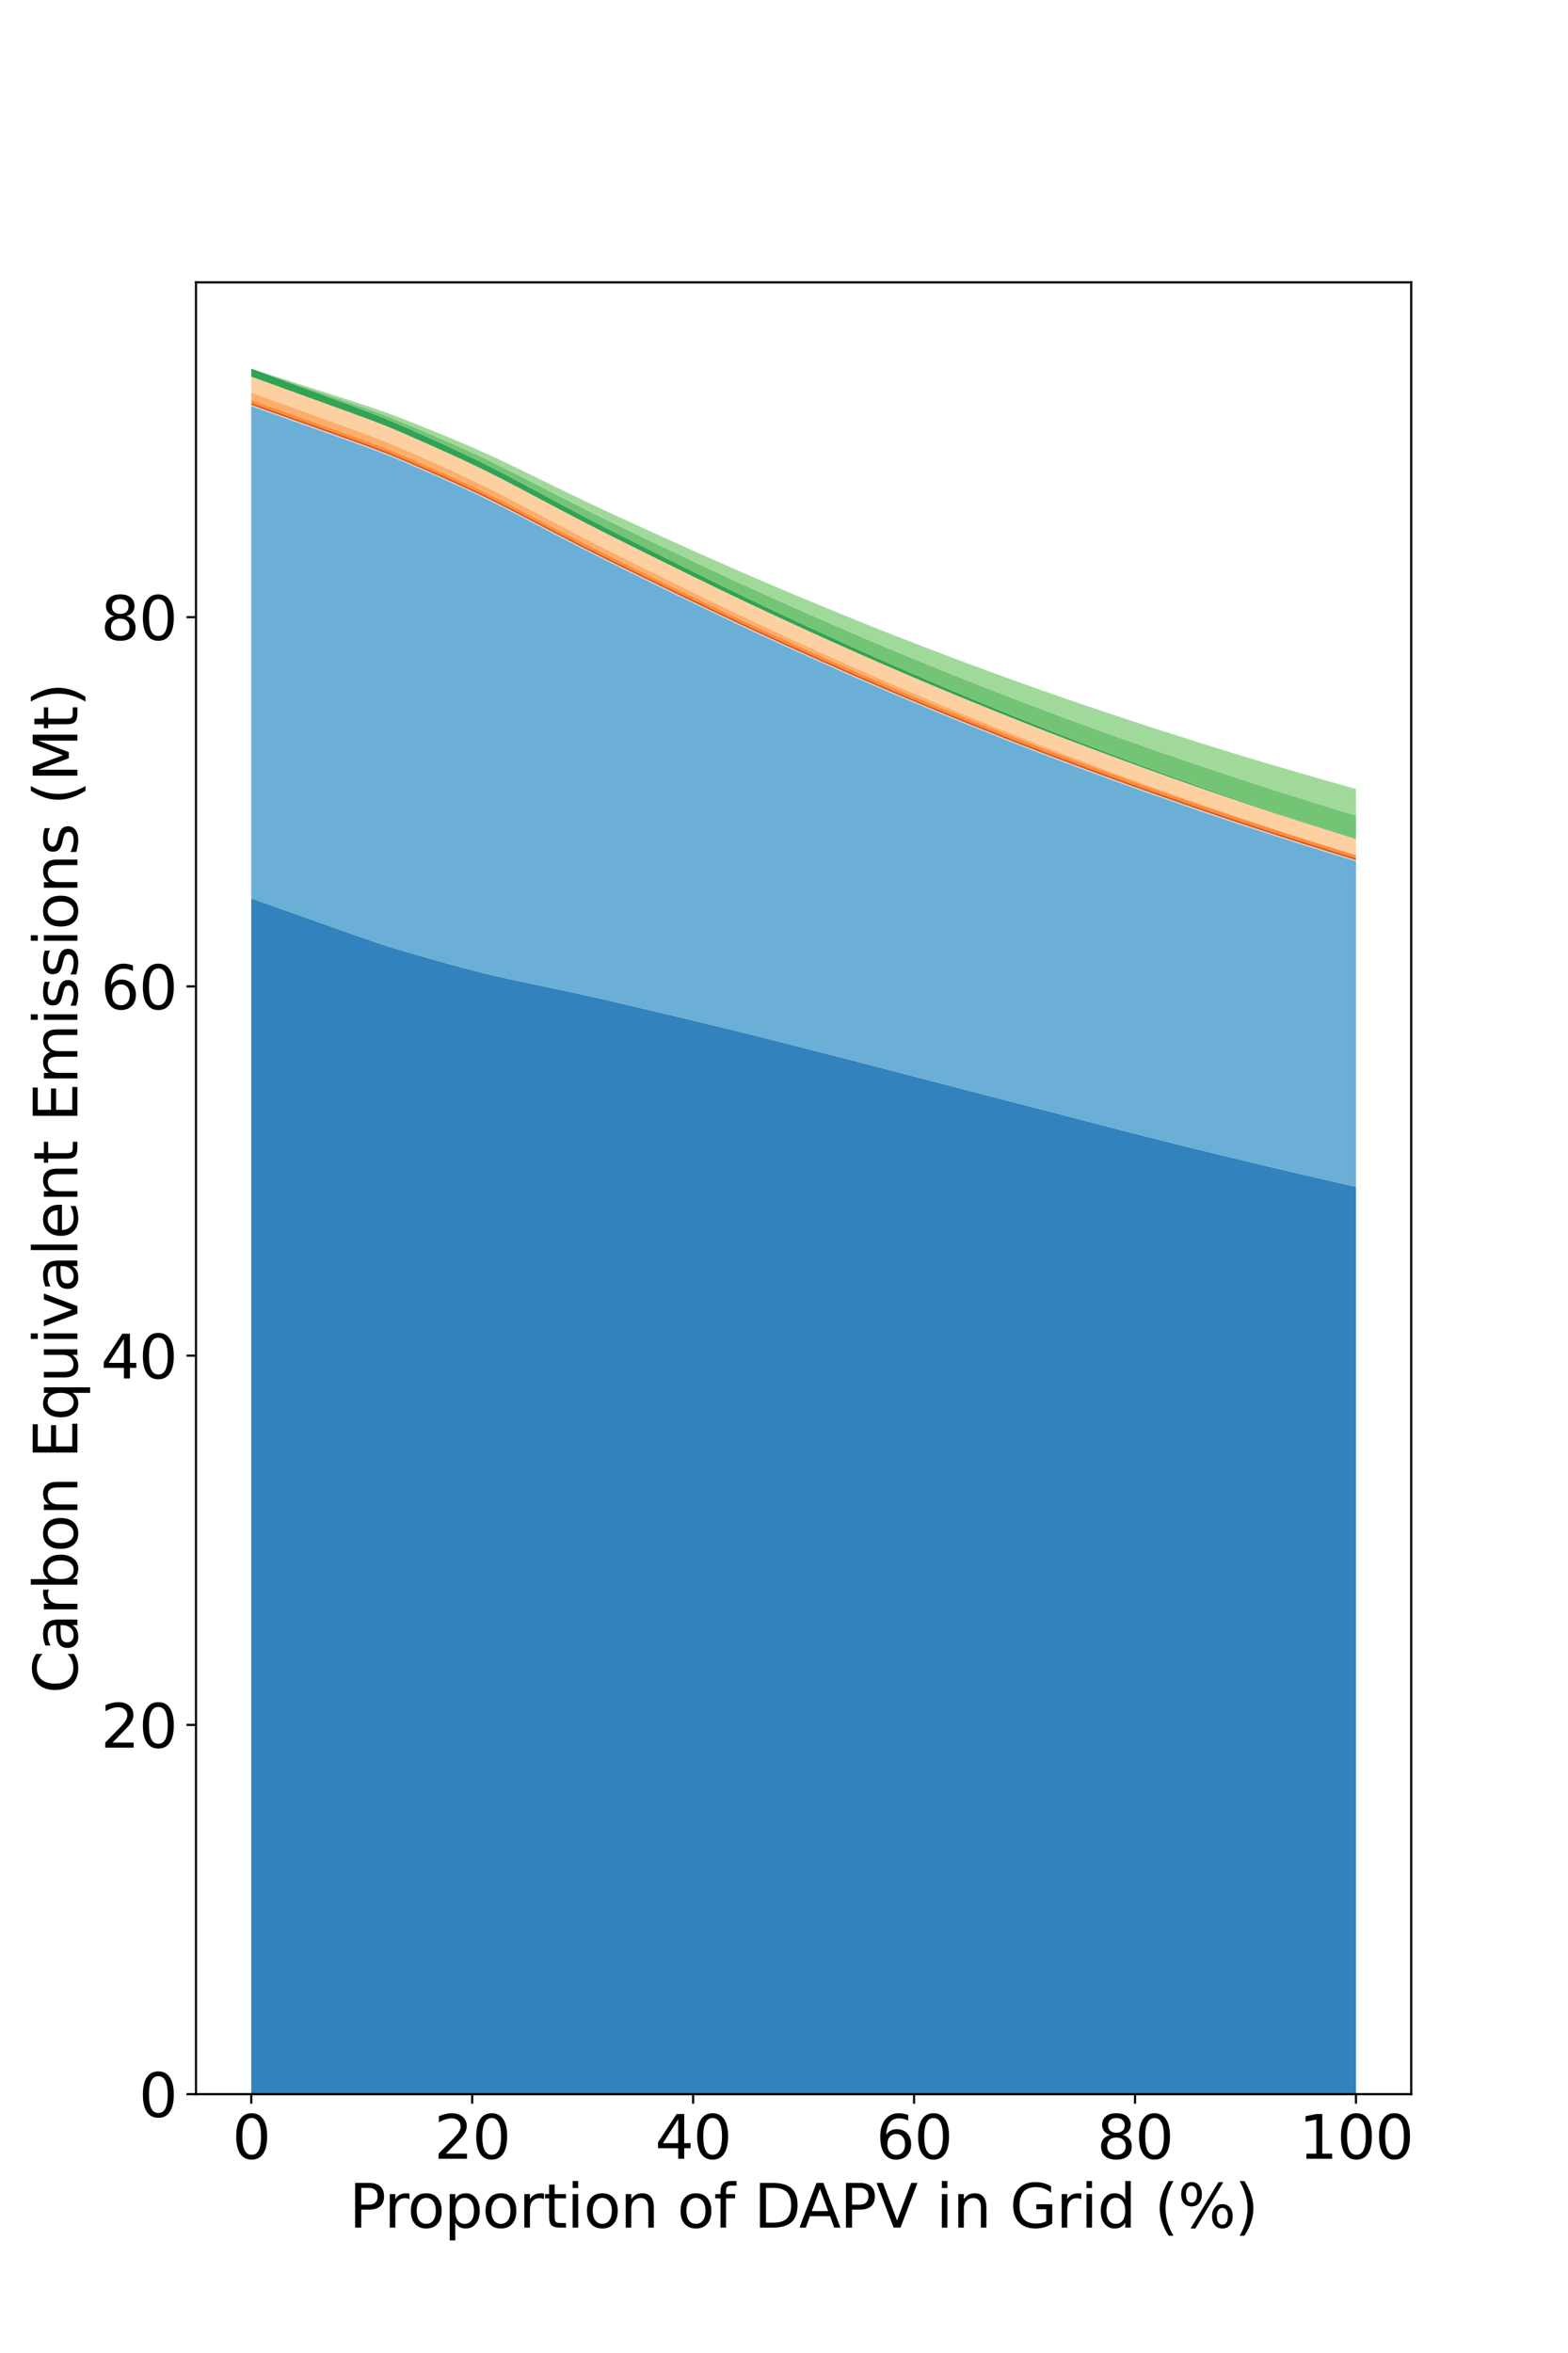 <?xml version="1.0" encoding="utf-8" standalone="no"?>
<!DOCTYPE svg PUBLIC "-//W3C//DTD SVG 1.1//EN"
  "http://www.w3.org/Graphics/SVG/1.1/DTD/svg11.dtd">
<svg height="864pt" version="1.1" viewBox="0 0 576 864" width="576pt" xmlns="http://www.w3.org/2000/svg" xmlns:xlink="http://www.w3.org/1999/xlink">
 <defs>
  <style type="text/css">*{stroke-linecap:butt;stroke-linejoin:round;}</style>
 </defs>
 <g id="figure_1">
  <g id="patch_1">
   <path d="M 0 864 
L 576 864 
L 576 0 
L 0 0 
z
" style="fill:#ffffff;"/>
  </g>
  <g id="axes_1">
   <g id="patch_2">
    <path d="M 72 768.96 
L 518.4 768.96 
L 518.4 103.68 
L 72 103.68 
z
" style="fill:#ffffff;"/>
   </g>
   <g id="PolyCollection_1">
    <path clip-path="url(#pf6284b7930)" d="M 92.291 329.88 
L 92.291 768.96 
L 96.39 768.96 
L 100.489 768.96 
L 104.588 768.96 
L 108.688 768.96 
L 112.787 768.96 
L 116.886 768.96 
L 120.985 768.96 
L 125.084 768.96 
L 129.183 768.96 
L 133.283 768.96 
L 137.382 768.96 
L 141.481 768.96 
L 145.58 768.96 
L 149.679 768.96 
L 153.779 768.96 
L 157.878 768.96 
L 161.977 768.96 
L 166.076 768.96 
L 170.175 768.96 
L 174.274 768.96 
L 178.374 768.96 
L 182.473 768.96 
L 186.572 768.96 
L 190.671 768.96 
L 194.77 768.96 
L 198.869 768.96 
L 202.969 768.96 
L 207.068 768.96 
L 211.167 768.96 
L 215.266 768.96 
L 219.365 768.96 
L 223.464 768.96 
L 227.564 768.96 
L 231.663 768.96 
L 235.762 768.96 
L 239.861 768.96 
L 243.96 768.96 
L 248.06 768.96 
L 252.159 768.96 
L 256.258 768.96 
L 260.357 768.96 
L 264.456 768.96 
L 268.555 768.96 
L 272.655 768.96 
L 276.754 768.96 
L 280.853 768.96 
L 284.952 768.96 
L 289.051 768.96 
L 293.15 768.96 
L 297.25 768.96 
L 301.349 768.96 
L 305.448 768.96 
L 309.547 768.96 
L 313.646 768.96 
L 317.745 768.96 
L 321.845 768.96 
L 325.944 768.96 
L 330.043 768.96 
L 334.142 768.96 
L 338.241 768.96 
L 342.34 768.96 
L 346.44 768.96 
L 350.539 768.96 
L 354.638 768.96 
L 358.737 768.96 
L 362.836 768.96 
L 366.936 768.96 
L 371.035 768.96 
L 375.134 768.96 
L 379.233 768.96 
L 383.332 768.96 
L 387.431 768.96 
L 391.531 768.96 
L 395.63 768.96 
L 399.729 768.96 
L 403.828 768.96 
L 407.927 768.96 
L 412.026 768.96 
L 416.126 768.96 
L 420.225 768.96 
L 424.324 768.96 
L 428.423 768.96 
L 432.522 768.96 
L 436.621 768.96 
L 440.721 768.96 
L 444.82 768.96 
L 448.919 768.96 
L 453.018 768.96 
L 457.117 768.96 
L 461.217 768.96 
L 465.316 768.96 
L 469.415 768.96 
L 473.514 768.96 
L 477.613 768.96 
L 481.712 768.96 
L 485.812 768.96 
L 489.911 768.96 
L 494.01 768.96 
L 498.109 768.96 
L 498.109 435.807 
L 498.109 435.807 
L 494.01 434.878 
L 489.911 433.943 
L 485.812 433.003 
L 481.712 432.055 
L 477.613 431.099 
L 473.514 430.139 
L 469.415 429.172 
L 465.316 428.199 
L 461.217 427.223 
L 457.117 426.243 
L 453.018 425.259 
L 448.919 424.272 
L 444.82 423.278 
L 440.721 422.274 
L 436.621 421.263 
L 432.522 420.247 
L 428.423 419.224 
L 424.324 418.189 
L 420.225 417.151 
L 416.126 416.107 
L 412.026 415.056 
L 407.927 413.996 
L 403.828 412.932 
L 399.729 411.867 
L 395.63 410.803 
L 391.531 409.74 
L 387.431 408.675 
L 383.332 407.612 
L 379.233 406.556 
L 375.134 405.503 
L 371.035 404.45 
L 366.936 403.395 
L 362.836 402.333 
L 358.737 401.267 
L 354.638 400.197 
L 350.539 399.126 
L 346.44 398.06 
L 342.34 396.995 
L 338.241 395.933 
L 334.142 394.866 
L 330.043 393.805 
L 325.944 392.74 
L 321.845 391.673 
L 317.745 390.609 
L 313.646 389.551 
L 309.547 388.502 
L 305.448 387.457 
L 301.349 386.406 
L 297.25 385.351 
L 293.15 384.299 
L 289.051 383.253 
L 284.952 382.216 
L 280.853 381.185 
L 276.754 380.156 
L 272.655 379.133 
L 268.555 378.121 
L 264.456 377.123 
L 260.357 376.133 
L 256.258 375.148 
L 252.159 374.166 
L 248.06 373.182 
L 243.96 372.203 
L 239.861 371.234 
L 235.762 370.272 
L 231.663 369.312 
L 227.564 368.352 
L 223.464 367.391 
L 219.365 366.451 
L 215.266 365.537 
L 211.167 364.642 
L 207.068 363.759 
L 202.969 362.889 
L 198.869 362.028 
L 194.77 361.167 
L 190.671 360.297 
L 186.572 359.41 
L 182.473 358.492 
L 178.374 357.528 
L 174.274 356.509 
L 170.175 355.425 
L 166.076 354.318 
L 161.977 353.191 
L 157.878 352.031 
L 153.779 350.858 
L 149.679 349.679 
L 145.58 348.461 
L 141.481 347.191 
L 137.382 345.822 
L 133.283 344.41 
L 129.183 342.974 
L 125.084 341.524 
L 120.985 340.068 
L 116.886 338.613 
L 112.787 337.157 
L 108.688 335.702 
L 104.588 334.246 
L 100.489 332.791 
L 96.39 331.335 
L 92.291 329.88 
z
" style="fill:#3182bd;"/>
   </g>
   <g id="PolyCollection_2">
    <path clip-path="url(#pf6284b7930)" d="M 92.291 149.166 
L 92.291 329.88 
L 96.39 331.335 
L 100.489 332.791 
L 104.588 334.246 
L 108.688 335.702 
L 112.787 337.157 
L 116.886 338.613 
L 120.985 340.068 
L 125.084 341.524 
L 129.183 342.974 
L 133.283 344.41 
L 137.382 345.822 
L 141.481 347.191 
L 145.58 348.461 
L 149.679 349.679 
L 153.779 350.858 
L 157.878 352.031 
L 161.977 353.191 
L 166.076 354.318 
L 170.175 355.425 
L 174.274 356.509 
L 178.374 357.528 
L 182.473 358.492 
L 186.572 359.41 
L 190.671 360.297 
L 194.77 361.167 
L 198.869 362.028 
L 202.969 362.889 
L 207.068 363.759 
L 211.167 364.642 
L 215.266 365.537 
L 219.365 366.451 
L 223.464 367.391 
L 227.564 368.352 
L 231.663 369.312 
L 235.762 370.272 
L 239.861 371.234 
L 243.96 372.203 
L 248.06 373.182 
L 252.159 374.166 
L 256.258 375.148 
L 260.357 376.133 
L 264.456 377.123 
L 268.555 378.121 
L 272.655 379.133 
L 276.754 380.156 
L 280.853 381.185 
L 284.952 382.216 
L 289.051 383.253 
L 293.15 384.299 
L 297.25 385.351 
L 301.349 386.406 
L 305.448 387.457 
L 309.547 388.502 
L 313.646 389.551 
L 317.745 390.609 
L 321.845 391.673 
L 325.944 392.74 
L 330.043 393.805 
L 334.142 394.866 
L 338.241 395.933 
L 342.34 396.995 
L 346.44 398.06 
L 350.539 399.126 
L 354.638 400.197 
L 358.737 401.267 
L 362.836 402.333 
L 366.936 403.395 
L 371.035 404.45 
L 375.134 405.503 
L 379.233 406.556 
L 383.332 407.612 
L 387.431 408.675 
L 391.531 409.74 
L 395.63 410.803 
L 399.729 411.867 
L 403.828 412.932 
L 407.927 413.996 
L 412.026 415.056 
L 416.126 416.107 
L 420.225 417.151 
L 424.324 418.189 
L 428.423 419.224 
L 432.522 420.247 
L 436.621 421.263 
L 440.721 422.274 
L 444.82 423.278 
L 448.919 424.272 
L 453.018 425.259 
L 457.117 426.243 
L 461.217 427.223 
L 465.316 428.199 
L 469.415 429.172 
L 473.514 430.139 
L 477.613 431.099 
L 481.712 432.055 
L 485.812 433.003 
L 489.911 433.943 
L 494.01 434.878 
L 498.109 435.807 
L 498.109 316.28 
L 498.109 316.28 
L 494.01 315.031 
L 489.911 313.768 
L 485.812 312.496 
L 481.712 311.216 
L 477.613 309.924 
L 473.514 308.625 
L 469.415 307.317 
L 465.316 305.996 
L 461.217 304.661 
L 457.117 303.312 
L 453.018 301.954 
L 448.919 300.581 
L 444.82 299.197 
L 440.721 297.806 
L 436.621 296.401 
L 432.522 294.982 
L 428.423 293.552 
L 424.324 292.115 
L 420.225 290.667 
L 416.126 289.204 
L 412.026 287.732 
L 407.927 286.248 
L 403.828 284.753 
L 399.729 283.249 
L 395.63 281.731 
L 391.531 280.2 
L 387.431 278.654 
L 383.332 277.096 
L 379.233 275.524 
L 375.134 273.937 
L 371.035 272.337 
L 366.936 270.722 
L 362.836 269.095 
L 358.737 267.458 
L 354.638 265.809 
L 350.539 264.147 
L 346.44 262.471 
L 342.34 260.781 
L 338.241 259.071 
L 334.142 257.361 
L 330.043 255.632 
L 325.944 253.894 
L 321.845 252.142 
L 317.745 250.371 
L 313.646 248.585 
L 309.547 246.779 
L 305.448 244.958 
L 301.349 243.136 
L 297.25 241.307 
L 293.15 239.467 
L 289.051 237.613 
L 284.952 235.742 
L 280.853 233.858 
L 276.754 231.963 
L 272.655 230.057 
L 268.555 228.13 
L 264.456 226.184 
L 260.357 224.224 
L 256.258 222.256 
L 252.159 220.282 
L 248.06 218.302 
L 243.96 216.316 
L 239.861 214.318 
L 235.762 212.311 
L 231.663 210.298 
L 227.564 208.28 
L 223.464 206.261 
L 219.365 204.216 
L 215.266 202.14 
L 211.167 200.04 
L 207.068 197.923 
L 202.969 195.789 
L 198.869 193.644 
L 194.77 191.498 
L 190.671 189.362 
L 186.572 187.245 
L 182.473 185.164 
L 178.374 183.136 
L 174.274 181.173 
L 170.175 179.285 
L 166.076 177.422 
L 161.977 175.583 
L 157.878 173.783 
L 153.779 171.998 
L 149.679 170.219 
L 145.58 168.487 
L 141.481 166.814 
L 137.382 165.258 
L 133.283 163.752 
L 129.183 162.273 
L 125.084 160.811 
L 120.985 159.355 
L 116.886 157.9 
L 112.787 156.444 
L 108.688 154.989 
L 104.588 153.533 
L 100.489 152.078 
L 96.39 150.622 
L 92.291 149.166 
z
" style="fill:#6baed6;"/>
   </g>
   <g id="PolyCollection_3">
    <path clip-path="url(#pf6284b7930)" d="M 92.291 148.922 
L 92.291 149.166 
L 96.39 150.622 
L 100.489 152.078 
L 104.588 153.533 
L 108.688 154.989 
L 112.787 156.444 
L 116.886 157.9 
L 120.985 159.355 
L 125.084 160.811 
L 129.183 162.273 
L 133.283 163.752 
L 137.382 165.258 
L 141.481 166.814 
L 145.58 168.487 
L 149.679 170.219 
L 153.779 171.998 
L 157.878 173.783 
L 161.977 175.583 
L 166.076 177.422 
L 170.175 179.285 
L 174.274 181.173 
L 178.374 183.136 
L 182.473 185.164 
L 186.572 187.245 
L 190.671 189.362 
L 194.77 191.498 
L 198.869 193.644 
L 202.969 195.789 
L 207.068 197.923 
L 211.167 200.04 
L 215.266 202.14 
L 219.365 204.216 
L 223.464 206.261 
L 227.564 208.28 
L 231.663 210.298 
L 235.762 212.311 
L 239.861 214.318 
L 243.96 216.316 
L 248.06 218.302 
L 252.159 220.282 
L 256.258 222.256 
L 260.357 224.224 
L 264.456 226.184 
L 268.555 228.13 
L 272.655 230.057 
L 276.754 231.963 
L 280.853 233.858 
L 284.952 235.742 
L 289.051 237.613 
L 293.15 239.467 
L 297.25 241.307 
L 301.349 243.136 
L 305.448 244.958 
L 309.547 246.779 
L 313.646 248.585 
L 317.745 250.371 
L 321.845 252.142 
L 325.944 253.894 
L 330.043 255.632 
L 334.142 257.361 
L 338.241 259.071 
L 342.34 260.781 
L 346.44 262.471 
L 350.539 264.147 
L 354.638 265.809 
L 358.737 267.458 
L 362.836 269.095 
L 366.936 270.722 
L 371.035 272.337 
L 375.134 273.937 
L 379.233 275.524 
L 383.332 277.096 
L 387.431 278.654 
L 391.531 280.2 
L 395.63 281.731 
L 399.729 283.249 
L 403.828 284.753 
L 407.927 286.248 
L 412.026 287.732 
L 416.126 289.204 
L 420.225 290.667 
L 424.324 292.115 
L 428.423 293.552 
L 432.522 294.982 
L 436.621 296.401 
L 440.721 297.806 
L 444.82 299.197 
L 448.919 300.581 
L 453.018 301.954 
L 457.117 303.312 
L 461.217 304.661 
L 465.316 305.996 
L 469.415 307.317 
L 473.514 308.625 
L 477.613 309.924 
L 481.712 311.216 
L 485.812 312.496 
L 489.911 313.768 
L 494.01 315.031 
L 498.109 316.28 
L 498.109 316.05 
L 498.109 316.05 
L 494.01 314.8 
L 489.911 313.537 
L 485.812 312.265 
L 481.712 310.984 
L 477.613 309.692 
L 473.514 308.392 
L 469.415 307.084 
L 465.316 305.763 
L 461.217 304.428 
L 457.117 303.078 
L 453.018 301.719 
L 448.919 300.347 
L 444.82 298.962 
L 440.721 297.57 
L 436.621 296.165 
L 432.522 294.746 
L 428.423 293.315 
L 424.324 291.878 
L 420.225 290.43 
L 416.126 288.966 
L 412.026 287.493 
L 407.927 286.01 
L 403.828 284.514 
L 399.729 283.01 
L 395.63 281.492 
L 391.531 279.96 
L 387.431 278.414 
L 383.332 276.856 
L 379.233 275.284 
L 375.134 273.697 
L 371.035 272.096 
L 366.936 270.481 
L 362.836 268.855 
L 358.737 267.217 
L 354.638 265.568 
L 350.539 263.906 
L 346.44 262.229 
L 342.34 260.539 
L 338.241 258.829 
L 334.142 257.119 
L 330.043 255.39 
L 325.944 253.652 
L 321.845 251.899 
L 317.745 250.128 
L 313.646 248.342 
L 309.547 246.536 
L 305.448 244.715 
L 301.349 242.893 
L 297.25 241.064 
L 293.15 239.223 
L 289.051 237.369 
L 284.952 235.498 
L 280.853 233.614 
L 276.754 231.72 
L 272.655 229.813 
L 268.555 227.886 
L 264.456 225.94 
L 260.357 223.98 
L 256.258 222.012 
L 252.159 220.037 
L 248.06 218.058 
L 243.96 216.072 
L 239.861 214.074 
L 235.762 212.067 
L 231.663 210.054 
L 227.564 208.036 
L 223.464 206.017 
L 219.365 203.972 
L 215.266 201.896 
L 211.167 199.796 
L 207.068 197.678 
L 202.969 195.545 
L 198.869 193.4 
L 194.77 191.254 
L 190.671 189.118 
L 186.572 187.001 
L 182.473 184.92 
L 178.374 182.892 
L 174.274 180.929 
L 170.175 179.041 
L 166.076 177.178 
L 161.977 175.339 
L 157.878 173.539 
L 153.779 171.754 
L 149.679 169.974 
L 145.58 168.243 
L 141.481 166.569 
L 137.382 165.013 
L 133.283 163.507 
L 129.183 162.029 
L 125.084 160.567 
L 120.985 159.111 
L 116.886 157.656 
L 112.787 156.2 
L 108.688 154.744 
L 104.588 153.289 
L 100.489 151.833 
L 96.39 150.378 
L 92.291 148.922 
z
" style="fill:#9ecae1;"/>
   </g>
   <g id="PolyCollection_4">
    <path clip-path="url(#pf6284b7930)" d="M 92.291 148.696 
L 92.291 148.922 
L 96.39 150.378 
L 100.489 151.833 
L 104.588 153.289 
L 108.688 154.744 
L 112.787 156.2 
L 116.886 157.656 
L 120.985 159.111 
L 125.084 160.567 
L 129.183 162.029 
L 133.283 163.507 
L 137.382 165.013 
L 141.481 166.569 
L 145.58 168.243 
L 149.679 169.974 
L 153.779 171.754 
L 157.878 173.539 
L 161.977 175.339 
L 166.076 177.178 
L 170.175 179.041 
L 174.274 180.929 
L 178.374 182.892 
L 182.473 184.92 
L 186.572 187.001 
L 190.671 189.118 
L 194.77 191.254 
L 198.869 193.4 
L 202.969 195.545 
L 207.068 197.678 
L 211.167 199.796 
L 215.266 201.896 
L 219.365 203.972 
L 223.464 206.017 
L 227.564 208.036 
L 231.663 210.054 
L 235.762 212.067 
L 239.861 214.074 
L 243.96 216.072 
L 248.06 218.058 
L 252.159 220.037 
L 256.258 222.012 
L 260.357 223.98 
L 264.456 225.94 
L 268.555 227.886 
L 272.655 229.813 
L 276.754 231.72 
L 280.853 233.614 
L 284.952 235.498 
L 289.051 237.369 
L 293.15 239.223 
L 297.25 241.064 
L 301.349 242.893 
L 305.448 244.715 
L 309.547 246.536 
L 313.646 248.342 
L 317.745 250.128 
L 321.845 251.899 
L 325.944 253.652 
L 330.043 255.39 
L 334.142 257.119 
L 338.241 258.829 
L 342.34 260.539 
L 346.44 262.229 
L 350.539 263.906 
L 354.638 265.568 
L 358.737 267.217 
L 362.836 268.855 
L 366.936 270.481 
L 371.035 272.096 
L 375.134 273.697 
L 379.233 275.284 
L 383.332 276.856 
L 387.431 278.414 
L 391.531 279.96 
L 395.63 281.492 
L 399.729 283.01 
L 403.828 284.514 
L 407.927 286.01 
L 412.026 287.493 
L 416.126 288.966 
L 420.225 290.43 
L 424.324 291.878 
L 428.423 293.315 
L 432.522 294.746 
L 436.621 296.165 
L 440.721 297.57 
L 444.82 298.962 
L 448.919 300.347 
L 453.018 301.719 
L 457.117 303.078 
L 461.217 304.428 
L 465.316 305.763 
L 469.415 307.084 
L 473.514 308.392 
L 477.613 309.692 
L 481.712 310.984 
L 485.812 312.265 
L 489.911 313.537 
L 494.01 314.8 
L 498.109 316.05 
L 498.109 315.824 
L 498.109 315.824 
L 494.01 314.574 
L 489.911 313.311 
L 485.812 312.038 
L 481.712 310.757 
L 477.613 309.466 
L 473.514 308.166 
L 469.415 306.858 
L 465.316 305.536 
L 461.217 304.201 
L 457.117 302.852 
L 453.018 301.493 
L 448.919 300.12 
L 444.82 298.735 
L 440.721 297.343 
L 436.621 295.938 
L 432.522 294.519 
L 428.423 293.088 
L 424.324 291.651 
L 420.225 290.203 
L 416.126 288.74 
L 412.026 287.267 
L 407.927 285.783 
L 403.828 284.288 
L 399.729 282.783 
L 395.63 281.265 
L 391.531 279.734 
L 387.431 278.188 
L 383.332 276.63 
L 379.233 275.057 
L 375.134 273.47 
L 371.035 271.87 
L 366.936 270.255 
L 362.836 268.628 
L 358.737 266.991 
L 354.638 265.341 
L 350.539 263.679 
L 346.44 262.003 
L 342.34 260.312 
L 338.241 258.602 
L 334.142 256.892 
L 330.043 255.163 
L 325.944 253.425 
L 321.845 251.672 
L 317.745 249.902 
L 313.646 248.115 
L 309.547 246.309 
L 305.448 244.488 
L 301.349 242.666 
L 297.25 240.837 
L 293.15 238.996 
L 289.051 237.143 
L 284.952 235.271 
L 280.853 233.387 
L 276.754 231.493 
L 272.655 229.587 
L 268.555 227.659 
L 264.456 225.713 
L 260.357 223.754 
L 256.258 221.786 
L 252.159 219.811 
L 248.06 217.831 
L 243.96 215.845 
L 239.861 213.848 
L 235.762 211.84 
L 231.663 209.827 
L 227.564 207.81 
L 223.464 205.79 
L 219.365 203.745 
L 215.266 201.669 
L 211.167 199.569 
L 207.068 197.452 
L 202.969 195.318 
L 198.869 193.173 
L 194.77 191.027 
L 190.671 188.891 
L 186.572 186.774 
L 182.473 184.693 
L 178.374 182.666 
L 174.274 180.702 
L 170.175 178.814 
L 166.076 176.951 
L 161.977 175.112 
L 157.878 173.312 
L 153.779 171.527 
L 149.679 169.748 
L 145.58 168.016 
L 141.481 166.343 
L 137.382 164.787 
L 133.283 163.281 
L 129.183 161.802 
L 125.084 160.34 
L 120.985 158.884 
L 116.886 157.429 
L 112.787 155.973 
L 108.688 154.518 
L 104.588 153.062 
L 100.489 151.607 
L 96.39 150.151 
L 92.291 148.696 
z
" style="fill:#c6dbef;"/>
   </g>
   <g id="PolyCollection_5">
    <path clip-path="url(#pf6284b7930)" d="M 92.291 147.942 
L 92.291 148.696 
L 96.39 150.151 
L 100.489 151.607 
L 104.588 153.062 
L 108.688 154.518 
L 112.787 155.973 
L 116.886 157.429 
L 120.985 158.884 
L 125.084 160.34 
L 129.183 161.802 
L 133.283 163.281 
L 137.382 164.787 
L 141.481 166.343 
L 145.58 168.016 
L 149.679 169.748 
L 153.779 171.527 
L 157.878 173.312 
L 161.977 175.112 
L 166.076 176.951 
L 170.175 178.814 
L 174.274 180.702 
L 178.374 182.666 
L 182.473 184.693 
L 186.572 186.774 
L 190.671 188.891 
L 194.77 191.027 
L 198.869 193.173 
L 202.969 195.318 
L 207.068 197.452 
L 211.167 199.569 
L 215.266 201.669 
L 219.365 203.745 
L 223.464 205.79 
L 227.564 207.81 
L 231.663 209.827 
L 235.762 211.84 
L 239.861 213.848 
L 243.96 215.845 
L 248.06 217.831 
L 252.159 219.811 
L 256.258 221.786 
L 260.357 223.754 
L 264.456 225.713 
L 268.555 227.659 
L 272.655 229.587 
L 276.754 231.493 
L 280.853 233.387 
L 284.952 235.271 
L 289.051 237.143 
L 293.15 238.996 
L 297.25 240.837 
L 301.349 242.666 
L 305.448 244.488 
L 309.547 246.309 
L 313.646 248.115 
L 317.745 249.902 
L 321.845 251.672 
L 325.944 253.425 
L 330.043 255.163 
L 334.142 256.892 
L 338.241 258.602 
L 342.34 260.312 
L 346.44 262.003 
L 350.539 263.679 
L 354.638 265.341 
L 358.737 266.991 
L 362.836 268.628 
L 366.936 270.255 
L 371.035 271.87 
L 375.134 273.47 
L 379.233 275.057 
L 383.332 276.63 
L 387.431 278.188 
L 391.531 279.734 
L 395.63 281.265 
L 399.729 282.783 
L 403.828 284.288 
L 407.927 285.783 
L 412.026 287.267 
L 416.126 288.74 
L 420.225 290.203 
L 424.324 291.651 
L 428.423 293.088 
L 432.522 294.519 
L 436.621 295.938 
L 440.721 297.343 
L 444.82 298.735 
L 448.919 300.12 
L 453.018 301.493 
L 457.117 302.852 
L 461.217 304.201 
L 465.316 305.536 
L 469.415 306.858 
L 473.514 308.166 
L 477.613 309.466 
L 481.712 310.757 
L 485.812 312.038 
L 489.911 313.311 
L 494.01 314.574 
L 498.109 315.824 
L 498.109 315.071 
L 498.109 315.071 
L 494.01 313.821 
L 489.911 312.558 
L 485.812 311.285 
L 481.712 310.004 
L 477.613 308.712 
L 473.514 307.413 
L 469.415 306.104 
L 465.316 304.783 
L 461.217 303.448 
L 457.117 302.098 
L 453.018 300.739 
L 448.919 299.366 
L 444.82 297.982 
L 440.721 296.59 
L 436.621 295.184 
L 432.522 293.765 
L 428.423 292.335 
L 424.324 290.898 
L 420.225 289.449 
L 416.126 287.986 
L 412.026 286.513 
L 407.927 285.029 
L 403.828 283.534 
L 399.729 282.03 
L 395.63 280.511 
L 391.531 278.98 
L 387.431 277.434 
L 383.332 275.876 
L 379.233 274.303 
L 375.134 272.716 
L 371.035 271.116 
L 366.936 269.501 
L 362.836 267.874 
L 358.737 266.237 
L 354.638 264.587 
L 350.539 262.925 
L 346.44 261.249 
L 342.34 259.558 
L 338.241 257.849 
L 334.142 256.138 
L 330.043 254.409 
L 325.944 252.671 
L 321.845 250.918 
L 317.745 249.148 
L 313.646 247.361 
L 309.547 245.555 
L 305.448 243.734 
L 301.349 241.912 
L 297.25 240.083 
L 293.15 238.242 
L 289.051 236.389 
L 284.952 234.518 
L 280.853 232.633 
L 276.754 230.739 
L 272.655 228.833 
L 268.555 226.905 
L 264.456 224.959 
L 260.357 223 
L 256.258 221.032 
L 252.159 219.057 
L 248.06 217.077 
L 243.96 215.091 
L 239.861 213.094 
L 235.762 211.086 
L 231.663 209.074 
L 227.564 207.056 
L 223.464 205.036 
L 219.365 202.991 
L 215.266 200.915 
L 211.167 198.815 
L 207.068 196.698 
L 202.969 194.564 
L 198.869 192.419 
L 194.77 190.273 
L 190.671 188.137 
L 186.572 186.021 
L 182.473 183.939 
L 178.374 181.912 
L 174.274 179.948 
L 170.175 178.06 
L 166.076 176.198 
L 161.977 174.358 
L 157.878 172.558 
L 153.779 170.773 
L 149.679 168.994 
L 145.58 167.262 
L 141.481 165.589 
L 137.382 164.033 
L 133.283 162.527 
L 129.183 161.048 
L 125.084 159.586 
L 120.985 158.131 
L 116.886 156.675 
L 112.787 155.219 
L 108.688 153.764 
L 104.588 152.308 
L 100.489 150.853 
L 96.39 149.397 
L 92.291 147.942 
z
" style="fill:#e6550d;"/>
   </g>
   <g id="PolyCollection_6">
    <path clip-path="url(#pf6284b7930)" d="M 92.291 146.827 
L 92.291 147.942 
L 96.39 149.397 
L 100.489 150.853 
L 104.588 152.308 
L 108.688 153.764 
L 112.787 155.219 
L 116.886 156.675 
L 120.985 158.131 
L 125.084 159.586 
L 129.183 161.048 
L 133.283 162.527 
L 137.382 164.033 
L 141.481 165.589 
L 145.58 167.262 
L 149.679 168.994 
L 153.779 170.773 
L 157.878 172.558 
L 161.977 174.358 
L 166.076 176.198 
L 170.175 178.06 
L 174.274 179.948 
L 178.374 181.912 
L 182.473 183.939 
L 186.572 186.021 
L 190.671 188.137 
L 194.77 190.273 
L 198.869 192.419 
L 202.969 194.564 
L 207.068 196.698 
L 211.167 198.815 
L 215.266 200.915 
L 219.365 202.991 
L 223.464 205.036 
L 227.564 207.056 
L 231.663 209.074 
L 235.762 211.086 
L 239.861 213.094 
L 243.96 215.091 
L 248.06 217.077 
L 252.159 219.057 
L 256.258 221.032 
L 260.357 223 
L 264.456 224.959 
L 268.555 226.905 
L 272.655 228.833 
L 276.754 230.739 
L 280.853 232.633 
L 284.952 234.518 
L 289.051 236.389 
L 293.15 238.242 
L 297.25 240.083 
L 301.349 241.912 
L 305.448 243.734 
L 309.547 245.555 
L 313.646 247.361 
L 317.745 249.148 
L 321.845 250.918 
L 325.944 252.671 
L 330.043 254.409 
L 334.142 256.138 
L 338.241 257.849 
L 342.34 259.558 
L 346.44 261.249 
L 350.539 262.925 
L 354.638 264.587 
L 358.737 266.237 
L 362.836 267.874 
L 366.936 269.501 
L 371.035 271.116 
L 375.134 272.716 
L 379.233 274.303 
L 383.332 275.876 
L 387.431 277.434 
L 391.531 278.98 
L 395.63 280.511 
L 399.729 282.03 
L 403.828 283.534 
L 407.927 285.029 
L 412.026 286.513 
L 416.126 287.986 
L 420.225 289.449 
L 424.324 290.898 
L 428.423 292.335 
L 432.522 293.765 
L 436.621 295.184 
L 440.721 296.59 
L 444.82 297.982 
L 448.919 299.366 
L 453.018 300.739 
L 457.117 302.098 
L 461.217 303.448 
L 465.316 304.783 
L 469.415 306.104 
L 473.514 307.413 
L 477.613 308.712 
L 481.712 310.004 
L 485.812 311.285 
L 489.911 312.558 
L 494.01 313.821 
L 498.109 315.071 
L 498.109 313.959 
L 498.109 313.959 
L 494.01 312.708 
L 489.911 311.445 
L 485.812 310.173 
L 481.712 308.892 
L 477.613 307.6 
L 473.514 306.3 
L 469.415 304.992 
L 465.316 303.67 
L 461.217 302.335 
L 457.117 300.985 
L 453.018 299.626 
L 448.919 298.253 
L 444.82 296.868 
L 440.721 295.477 
L 436.621 294.071 
L 432.522 292.652 
L 428.423 291.221 
L 424.324 289.784 
L 420.225 288.336 
L 416.126 286.872 
L 412.026 285.399 
L 407.927 283.915 
L 403.828 282.42 
L 399.729 280.916 
L 395.63 279.397 
L 391.531 277.866 
L 387.431 276.32 
L 383.332 274.762 
L 379.233 273.189 
L 375.134 271.602 
L 371.035 270.002 
L 366.936 268.387 
L 362.836 266.76 
L 358.737 265.122 
L 354.638 263.473 
L 350.539 261.811 
L 346.44 260.135 
L 342.34 258.444 
L 338.241 256.734 
L 334.142 255.024 
L 330.043 253.295 
L 325.944 251.557 
L 321.845 249.804 
L 317.745 248.033 
L 313.646 246.247 
L 309.547 244.441 
L 305.448 242.62 
L 301.349 240.798 
L 297.25 238.969 
L 293.15 237.128 
L 289.051 235.275 
L 284.952 233.403 
L 280.853 231.519 
L 276.754 229.625 
L 272.655 227.719 
L 268.555 225.791 
L 264.456 223.845 
L 260.357 221.885 
L 256.258 219.917 
L 252.159 217.943 
L 248.06 215.963 
L 243.96 213.977 
L 239.861 211.98 
L 235.762 209.972 
L 231.663 207.959 
L 227.564 205.941 
L 223.464 203.922 
L 219.365 201.877 
L 215.266 199.801 
L 211.167 197.701 
L 207.068 195.584 
L 202.969 193.45 
L 198.869 191.305 
L 194.77 189.159 
L 190.671 187.023 
L 186.572 184.906 
L 182.473 182.825 
L 178.374 180.797 
L 174.274 178.834 
L 170.175 176.946 
L 166.076 175.083 
L 161.977 173.244 
L 157.878 171.444 
L 153.779 169.659 
L 149.679 167.88 
L 145.58 166.148 
L 141.481 164.475 
L 137.382 162.918 
L 133.283 161.412 
L 129.183 159.934 
L 125.084 158.472 
L 120.985 157.016 
L 116.886 155.561 
L 112.787 154.105 
L 108.688 152.65 
L 104.588 151.194 
L 100.489 149.738 
L 96.39 148.283 
L 92.291 146.827 
z
" style="fill:#fd8d3c;"/>
   </g>
   <g id="PolyCollection_7">
    <path clip-path="url(#pf6284b7930)" d="M 92.291 144.142 
L 92.291 146.827 
L 96.39 148.283 
L 100.489 149.738 
L 104.588 151.194 
L 108.688 152.65 
L 112.787 154.105 
L 116.886 155.561 
L 120.985 157.016 
L 125.084 158.472 
L 129.183 159.934 
L 133.283 161.412 
L 137.382 162.918 
L 141.481 164.475 
L 145.58 166.148 
L 149.679 167.88 
L 153.779 169.659 
L 157.878 171.444 
L 161.977 173.244 
L 166.076 175.083 
L 170.175 176.946 
L 174.274 178.834 
L 178.374 180.797 
L 182.473 182.825 
L 186.572 184.906 
L 190.671 187.023 
L 194.77 189.159 
L 198.869 191.305 
L 202.969 193.45 
L 207.068 195.584 
L 211.167 197.701 
L 215.266 199.801 
L 219.365 201.877 
L 223.464 203.922 
L 227.564 205.941 
L 231.663 207.959 
L 235.762 209.972 
L 239.861 211.98 
L 243.96 213.977 
L 248.06 215.963 
L 252.159 217.943 
L 256.258 219.917 
L 260.357 221.885 
L 264.456 223.845 
L 268.555 225.791 
L 272.655 227.719 
L 276.754 229.625 
L 280.853 231.519 
L 284.952 233.403 
L 289.051 235.275 
L 293.15 237.128 
L 297.25 238.969 
L 301.349 240.798 
L 305.448 242.62 
L 309.547 244.441 
L 313.646 246.247 
L 317.745 248.033 
L 321.845 249.804 
L 325.944 251.557 
L 330.043 253.295 
L 334.142 255.024 
L 338.241 256.734 
L 342.34 258.444 
L 346.44 260.135 
L 350.539 261.811 
L 354.638 263.473 
L 358.737 265.122 
L 362.836 266.76 
L 366.936 268.387 
L 371.035 270.002 
L 375.134 271.602 
L 379.233 273.189 
L 383.332 274.762 
L 387.431 276.32 
L 391.531 277.866 
L 395.63 279.397 
L 399.729 280.916 
L 403.828 282.42 
L 407.927 283.915 
L 412.026 285.399 
L 416.126 286.872 
L 420.225 288.336 
L 424.324 289.784 
L 428.423 291.221 
L 432.522 292.652 
L 436.621 294.071 
L 440.721 295.477 
L 444.82 296.868 
L 448.919 298.253 
L 453.018 299.626 
L 457.117 300.985 
L 461.217 302.335 
L 465.316 303.67 
L 469.415 304.992 
L 473.514 306.3 
L 477.613 307.6 
L 481.712 308.892 
L 485.812 310.173 
L 489.911 311.445 
L 494.01 312.708 
L 498.109 313.959 
L 498.109 313.959 
L 498.109 313.959 
L 494.01 312.681 
L 489.911 311.392 
L 485.812 310.092 
L 481.712 308.784 
L 477.613 307.465 
L 473.514 306.138 
L 469.415 304.803 
L 465.316 303.454 
L 461.217 302.092 
L 457.117 300.715 
L 453.018 299.329 
L 448.919 297.929 
L 444.82 296.517 
L 440.721 295.098 
L 436.621 293.665 
L 432.522 292.219 
L 428.423 290.761 
L 424.324 289.297 
L 420.225 287.822 
L 416.126 286.331 
L 412.026 284.831 
L 407.927 283.32 
L 403.828 281.797 
L 399.729 280.266 
L 395.63 278.72 
L 391.531 277.162 
L 387.431 275.589 
L 383.332 274.003 
L 379.233 272.404 
L 375.134 270.789 
L 371.035 269.162 
L 366.936 267.52 
L 362.836 265.866 
L 358.737 264.201 
L 354.638 262.524 
L 350.539 260.835 
L 346.44 259.132 
L 342.34 257.414 
L 338.241 255.677 
L 334.142 253.939 
L 330.043 252.183 
L 325.944 250.418 
L 321.845 248.638 
L 317.745 246.84 
L 313.646 245.026 
L 309.547 243.193 
L 305.448 241.346 
L 301.349 239.496 
L 297.25 237.64 
L 293.15 235.772 
L 289.051 233.891 
L 284.952 231.993 
L 280.853 230.082 
L 276.754 228.16 
L 272.655 226.227 
L 268.555 224.272 
L 264.456 222.299 
L 260.357 220.312 
L 256.258 218.317 
L 252.159 216.315 
L 248.06 214.309 
L 243.96 212.295 
L 239.861 210.271 
L 235.762 208.236 
L 231.663 206.196 
L 227.564 204.151 
L 223.464 202.105 
L 219.365 200.033 
L 215.266 197.93 
L 211.167 195.802 
L 207.068 193.658 
L 202.969 191.497 
L 198.869 189.325 
L 194.77 187.152 
L 190.671 184.989 
L 186.572 182.845 
L 182.473 180.736 
L 178.374 178.682 
L 174.274 176.691 
L 170.175 174.776 
L 166.076 172.886 
L 161.977 171.02 
L 157.878 169.193 
L 153.779 167.381 
L 149.679 165.574 
L 145.58 163.815 
L 141.481 162.115 
L 137.382 160.532 
L 133.283 158.999 
L 129.183 157.493 
L 125.084 156.004 
L 120.985 154.521 
L 116.886 153.038 
L 112.787 151.556 
L 108.688 150.073 
L 104.588 148.59 
L 100.489 147.108 
L 96.39 145.625 
L 92.291 144.142 
z
" style="fill:#fdae6b;"/>
   </g>
   <g id="PolyCollection_8">
    <path clip-path="url(#pf6284b7930)" d="M 92.291 138.303 
L 92.291 144.142 
L 96.39 145.625 
L 100.489 147.108 
L 104.588 148.59 
L 108.688 150.073 
L 112.787 151.556 
L 116.886 153.038 
L 120.985 154.521 
L 125.084 156.004 
L 129.183 157.493 
L 133.283 158.999 
L 137.382 160.532 
L 141.481 162.115 
L 145.58 163.815 
L 149.679 165.574 
L 153.779 167.381 
L 157.878 169.193 
L 161.977 171.02 
L 166.076 172.886 
L 170.175 174.776 
L 174.274 176.691 
L 178.374 178.682 
L 182.473 180.736 
L 186.572 182.845 
L 190.671 184.989 
L 194.77 187.152 
L 198.869 189.325 
L 202.969 191.497 
L 207.068 193.658 
L 211.167 195.802 
L 215.266 197.93 
L 219.365 200.033 
L 223.464 202.105 
L 227.564 204.151 
L 231.663 206.196 
L 235.762 208.236 
L 239.861 210.271 
L 243.96 212.295 
L 248.06 214.309 
L 252.159 216.315 
L 256.258 218.317 
L 260.357 220.312 
L 264.456 222.299 
L 268.555 224.272 
L 272.655 226.227 
L 276.754 228.16 
L 280.853 230.082 
L 284.952 231.993 
L 289.051 233.891 
L 293.15 235.772 
L 297.25 237.64 
L 301.349 239.496 
L 305.448 241.346 
L 309.547 243.193 
L 313.646 245.026 
L 317.745 246.84 
L 321.845 248.638 
L 325.944 250.418 
L 330.043 252.183 
L 334.142 253.939 
L 338.241 255.677 
L 342.34 257.414 
L 346.44 259.132 
L 350.539 260.835 
L 354.638 262.524 
L 358.737 264.201 
L 362.836 265.866 
L 366.936 267.52 
L 371.035 269.162 
L 375.134 270.789 
L 379.233 272.404 
L 383.332 274.003 
L 387.431 275.589 
L 391.531 277.162 
L 395.63 278.72 
L 399.729 280.266 
L 403.828 281.797 
L 407.927 283.32 
L 412.026 284.831 
L 416.126 286.331 
L 420.225 287.822 
L 424.324 289.297 
L 428.423 290.761 
L 432.522 292.219 
L 436.621 293.665 
L 440.721 295.098 
L 444.82 296.517 
L 448.919 297.929 
L 453.018 299.329 
L 457.117 300.715 
L 461.217 302.092 
L 465.316 303.454 
L 469.415 304.803 
L 473.514 306.138 
L 477.613 307.465 
L 481.712 308.784 
L 485.812 310.092 
L 489.911 311.392 
L 494.01 312.681 
L 498.109 313.959 
L 498.109 308.12 
L 498.109 308.12 
L 494.01 306.842 
L 489.911 305.552 
L 485.812 304.253 
L 481.712 302.945 
L 477.613 301.626 
L 473.514 300.299 
L 469.415 298.963 
L 465.316 297.615 
L 461.217 296.252 
L 457.117 294.876 
L 453.018 293.49 
L 448.919 292.09 
L 444.82 290.678 
L 440.721 289.259 
L 436.621 287.826 
L 432.522 286.38 
L 428.423 284.922 
L 424.324 283.458 
L 420.225 281.982 
L 416.126 280.492 
L 412.026 278.992 
L 407.927 277.481 
L 403.828 275.958 
L 399.729 274.427 
L 395.63 272.881 
L 391.531 271.322 
L 387.431 269.75 
L 383.332 268.164 
L 379.233 266.564 
L 375.134 264.95 
L 371.035 263.323 
L 366.936 261.681 
L 362.836 260.026 
L 358.737 258.362 
L 354.638 256.685 
L 350.539 254.996 
L 346.44 253.293 
L 342.34 251.575 
L 338.241 249.838 
L 334.142 248.1 
L 330.043 246.344 
L 325.944 244.579 
L 321.845 242.799 
L 317.745 241.001 
L 313.646 239.187 
L 309.547 237.354 
L 305.448 235.506 
L 301.349 233.657 
L 297.25 231.801 
L 293.15 229.933 
L 289.051 228.052 
L 284.952 226.154 
L 280.853 224.243 
L 276.754 222.321 
L 272.655 220.388 
L 268.555 218.433 
L 264.456 216.46 
L 260.357 214.473 
L 256.258 212.478 
L 252.159 210.476 
L 248.06 208.469 
L 243.96 206.456 
L 239.861 204.432 
L 235.762 202.397 
L 231.663 200.357 
L 227.564 198.312 
L 223.464 196.266 
L 219.365 194.194 
L 215.266 192.091 
L 211.167 189.963 
L 207.068 187.819 
L 202.969 185.658 
L 198.869 183.486 
L 194.77 181.313 
L 190.671 179.15 
L 186.572 177.006 
L 182.473 174.897 
L 178.374 172.843 
L 174.274 170.852 
L 170.175 168.937 
L 166.076 167.047 
L 161.977 165.181 
L 157.878 163.354 
L 153.779 161.541 
L 149.679 159.735 
L 145.58 157.976 
L 141.481 156.276 
L 137.382 154.693 
L 133.283 153.16 
L 129.183 151.654 
L 125.084 150.165 
L 120.985 148.682 
L 116.886 147.199 
L 112.787 145.717 
L 108.688 144.234 
L 104.588 142.751 
L 100.489 141.269 
L 96.39 139.786 
L 92.291 138.303 
z
" style="fill:#fdd0a2;"/>
   </g>
   <g id="PolyCollection_9">
    <path clip-path="url(#pf6284b7930)" d="M 92.291 135.36 
L 92.291 138.303 
L 96.39 139.786 
L 100.489 141.269 
L 104.588 142.751 
L 108.688 144.234 
L 112.787 145.717 
L 116.886 147.199 
L 120.985 148.682 
L 125.084 150.165 
L 129.183 151.654 
L 133.283 153.16 
L 137.382 154.693 
L 141.481 156.276 
L 145.58 157.976 
L 149.679 159.735 
L 153.779 161.541 
L 157.878 163.354 
L 161.977 165.181 
L 166.076 167.047 
L 170.175 168.937 
L 174.274 170.852 
L 178.374 172.843 
L 182.473 174.897 
L 186.572 177.006 
L 190.671 179.15 
L 194.77 181.313 
L 198.869 183.486 
L 202.969 185.658 
L 207.068 187.819 
L 211.167 189.963 
L 215.266 192.091 
L 219.365 194.194 
L 223.464 196.266 
L 227.564 198.312 
L 231.663 200.357 
L 235.762 202.397 
L 239.861 204.432 
L 243.96 206.456 
L 248.06 208.469 
L 252.159 210.476 
L 256.258 212.478 
L 260.357 214.473 
L 264.456 216.46 
L 268.555 218.433 
L 272.655 220.388 
L 276.754 222.321 
L 280.853 224.243 
L 284.952 226.154 
L 289.051 228.052 
L 293.15 229.933 
L 297.25 231.801 
L 301.349 233.657 
L 305.448 235.506 
L 309.547 237.354 
L 313.646 239.187 
L 317.745 241.001 
L 321.845 242.799 
L 325.944 244.579 
L 330.043 246.344 
L 334.142 248.1 
L 338.241 249.838 
L 342.34 251.575 
L 346.44 253.293 
L 350.539 254.996 
L 354.638 256.685 
L 358.737 258.362 
L 362.836 260.026 
L 366.936 261.681 
L 371.035 263.323 
L 375.134 264.95 
L 379.233 266.564 
L 383.332 268.164 
L 387.431 269.75 
L 391.531 271.322 
L 395.63 272.881 
L 399.729 274.427 
L 403.828 275.958 
L 407.927 277.481 
L 412.026 278.992 
L 416.126 280.492 
L 420.225 281.982 
L 424.324 283.458 
L 428.423 284.922 
L 432.522 286.38 
L 436.621 287.826 
L 440.721 289.259 
L 444.82 290.678 
L 448.919 292.09 
L 453.018 293.49 
L 457.117 294.876 
L 461.217 296.252 
L 465.316 297.615 
L 469.415 298.963 
L 473.514 300.299 
L 477.613 301.626 
L 481.712 302.945 
L 485.812 304.253 
L 489.911 305.552 
L 494.01 306.842 
L 498.109 308.12 
L 498.109 308.12 
L 498.109 308.12 
L 494.01 306.813 
L 489.911 305.493 
L 485.812 304.164 
L 481.712 302.826 
L 477.613 301.477 
L 473.514 300.121 
L 469.415 298.755 
L 465.316 297.377 
L 461.217 295.985 
L 457.117 294.579 
L 453.018 293.163 
L 448.919 291.733 
L 444.82 290.291 
L 440.721 288.843 
L 436.621 287.38 
L 432.522 285.904 
L 428.423 284.417 
L 424.324 282.923 
L 420.225 281.418 
L 416.126 279.897 
L 412.026 278.368 
L 407.927 276.827 
L 403.828 275.274 
L 399.729 273.713 
L 395.63 272.138 
L 391.531 270.55 
L 387.431 268.947 
L 383.332 267.332 
L 379.233 265.702 
L 375.134 264.059 
L 371.035 262.401 
L 366.936 260.729 
L 362.836 259.045 
L 358.737 257.351 
L 354.638 255.645 
L 350.539 253.926 
L 346.44 252.193 
L 342.34 250.445 
L 338.241 248.678 
L 334.142 246.911 
L 330.043 245.125 
L 325.944 243.33 
L 321.845 241.521 
L 317.745 239.693 
L 313.646 237.85 
L 309.547 235.987 
L 305.448 234.109 
L 301.349 232.23 
L 297.25 230.344 
L 293.15 228.447 
L 289.051 226.536 
L 284.952 224.608 
L 280.853 222.667 
L 276.754 220.716 
L 272.655 218.753 
L 268.555 216.768 
L 264.456 214.766 
L 260.357 212.749 
L 256.258 210.724 
L 252.159 208.692 
L 248.06 206.656 
L 243.96 204.613 
L 239.861 202.559 
L 235.762 200.494 
L 231.663 198.425 
L 227.564 196.35 
L 223.464 194.274 
L 219.365 192.172 
L 215.266 190.039 
L 211.167 187.882 
L 207.068 185.708 
L 202.969 183.518 
L 198.869 181.316 
L 194.77 179.113 
L 190.671 176.92 
L 186.572 174.747 
L 182.473 172.608 
L 178.374 170.524 
L 174.274 168.503 
L 170.175 166.559 
L 166.076 164.639 
L 161.977 162.743 
L 157.878 160.886 
L 153.779 159.044 
L 149.679 157.208 
L 145.58 155.42 
L 141.481 153.689 
L 137.382 152.076 
L 133.283 150.514 
L 129.183 148.978 
L 125.084 147.459 
L 120.985 145.947 
L 116.886 144.434 
L 112.787 142.922 
L 108.688 141.41 
L 104.588 139.897 
L 100.489 138.385 
L 96.39 136.872 
L 92.291 135.36 
z
" style="fill:#31a354;"/>
   </g>
   <g id="PolyCollection_10">
    <path clip-path="url(#pf6284b7930)" d="M 92.291 135.36 
L 92.291 135.36 
L 96.39 136.872 
L 100.489 138.385 
L 104.588 139.897 
L 108.688 141.41 
L 112.787 142.922 
L 116.886 144.434 
L 120.985 145.947 
L 125.084 147.459 
L 129.183 148.978 
L 133.283 150.514 
L 137.382 152.076 
L 141.481 153.689 
L 145.58 155.42 
L 149.679 157.208 
L 153.779 159.044 
L 157.878 160.886 
L 161.977 162.743 
L 166.076 164.639 
L 170.175 166.559 
L 174.274 168.503 
L 178.374 170.524 
L 182.473 172.608 
L 186.572 174.747 
L 190.671 176.92 
L 194.77 179.113 
L 198.869 181.316 
L 202.969 183.518 
L 207.068 185.708 
L 211.167 187.882 
L 215.266 190.039 
L 219.365 192.172 
L 223.464 194.274 
L 227.564 196.35 
L 231.663 198.425 
L 235.762 200.494 
L 239.861 202.559 
L 243.96 204.613 
L 248.06 206.656 
L 252.159 208.692 
L 256.258 210.724 
L 260.357 212.749 
L 264.456 214.766 
L 268.555 216.768 
L 272.655 218.753 
L 276.754 220.716 
L 280.853 222.667 
L 284.952 224.608 
L 289.051 226.536 
L 293.15 228.447 
L 297.25 230.344 
L 301.349 232.23 
L 305.448 234.109 
L 309.547 235.987 
L 313.646 237.85 
L 317.745 239.693 
L 321.845 241.521 
L 325.944 243.33 
L 330.043 245.125 
L 334.142 246.911 
L 338.241 248.678 
L 342.34 250.445 
L 346.44 252.193 
L 350.539 253.926 
L 354.638 255.645 
L 358.737 257.351 
L 362.836 259.045 
L 366.936 260.729 
L 371.035 262.401 
L 375.134 264.059 
L 379.233 265.702 
L 383.332 267.332 
L 387.431 268.947 
L 391.531 270.55 
L 395.63 272.138 
L 399.729 273.713 
L 403.828 275.274 
L 407.927 276.827 
L 412.026 278.368 
L 416.126 279.897 
L 420.225 281.418 
L 424.324 282.923 
L 428.423 284.417 
L 432.522 285.904 
L 436.621 287.38 
L 440.721 288.843 
L 444.82 290.291 
L 448.919 291.733 
L 453.018 293.163 
L 457.117 294.579 
L 461.217 295.985 
L 465.316 297.377 
L 469.415 298.755 
L 473.514 300.121 
L 477.613 301.477 
L 481.712 302.826 
L 485.812 304.164 
L 489.911 305.493 
L 494.01 306.813 
L 498.109 308.12 
L 498.109 299.46 
L 498.109 299.46 
L 494.01 298.216 
L 489.911 296.96 
L 485.812 295.695 
L 481.712 294.422 
L 477.613 293.139 
L 473.514 291.849 
L 469.415 290.55 
L 465.316 289.24 
L 461.217 287.916 
L 457.117 286.579 
L 453.018 285.234 
L 448.919 283.875 
L 444.82 282.504 
L 440.721 281.128 
L 436.621 279.739 
L 432.522 278.337 
L 428.423 276.924 
L 424.324 275.506 
L 420.225 274.077 
L 416.126 272.634 
L 412.026 271.182 
L 407.927 269.72 
L 403.828 268.247 
L 399.729 266.765 
L 395.63 265.27 
L 391.531 263.762 
L 387.431 262.241 
L 383.332 260.707 
L 379.233 259.16 
L 375.134 257.598 
L 371.035 256.024 
L 366.936 254.436 
L 362.836 252.837 
L 358.737 251.228 
L 354.638 249.608 
L 350.539 247.975 
L 346.44 246.329 
L 342.34 244.669 
L 338.241 242.99 
L 334.142 241.311 
L 330.043 239.614 
L 325.944 237.909 
L 321.845 236.189 
L 317.745 234.452 
L 313.646 232.7 
L 309.547 230.928 
L 305.448 229.142 
L 301.349 227.356 
L 297.25 225.562 
L 293.15 223.757 
L 289.051 221.94 
L 284.952 220.105 
L 280.853 218.258 
L 276.754 216.401 
L 272.655 214.532 
L 268.555 212.642 
L 264.456 210.734 
L 260.357 208.812 
L 256.258 206.882 
L 252.159 204.945 
L 248.06 203.004 
L 243.96 201.056 
L 239.861 199.097 
L 235.762 197.128 
L 231.663 195.154 
L 227.564 193.175 
L 223.464 191.194 
L 219.365 189.188 
L 215.266 187.152 
L 211.167 185.09 
L 207.068 183.012 
L 202.969 180.918 
L 198.869 178.812 
L 194.77 176.705 
L 190.671 174.609 
L 186.572 172.532 
L 182.473 170.49 
L 178.374 168.502 
L 174.274 166.577 
L 170.175 164.729 
L 166.076 162.906 
L 161.977 161.106 
L 157.878 159.345 
L 153.779 157.6 
L 149.679 155.86 
L 145.58 154.167 
L 141.481 152.534 
L 137.382 151.017 
L 133.283 149.551 
L 129.183 148.112 
L 125.084 146.689 
L 120.985 145.273 
L 116.886 143.857 
L 112.787 142.44 
L 108.688 141.024 
L 104.588 139.608 
L 100.489 138.192 
L 96.39 136.776 
L 92.291 135.36 
z
" style="fill:#74c476;"/>
   </g>
   <g id="PolyCollection_11">
    <path clip-path="url(#pf6284b7930)" d="M 92.291 135.36 
L 92.291 135.36 
L 96.39 136.776 
L 100.489 138.192 
L 104.588 139.608 
L 108.688 141.024 
L 112.787 142.44 
L 116.886 143.857 
L 120.985 145.273 
L 125.084 146.689 
L 129.183 148.112 
L 133.283 149.551 
L 137.382 151.017 
L 141.481 152.534 
L 145.58 154.167 
L 149.679 155.86 
L 153.779 157.6 
L 157.878 159.345 
L 161.977 161.106 
L 166.076 162.906 
L 170.175 164.729 
L 174.274 166.577 
L 178.374 168.502 
L 182.473 170.49 
L 186.572 172.532 
L 190.671 174.609 
L 194.77 176.705 
L 198.869 178.812 
L 202.969 180.918 
L 207.068 183.012 
L 211.167 185.09 
L 215.266 187.152 
L 219.365 189.188 
L 223.464 191.194 
L 227.564 193.175 
L 231.663 195.154 
L 235.762 197.128 
L 239.861 199.097 
L 243.96 201.056 
L 248.06 203.004 
L 252.159 204.945 
L 256.258 206.882 
L 260.357 208.812 
L 264.456 210.734 
L 268.555 212.642 
L 272.655 214.532 
L 276.754 216.401 
L 280.853 218.258 
L 284.952 220.105 
L 289.051 221.94 
L 293.15 223.757 
L 297.25 225.562 
L 301.349 227.356 
L 305.448 229.142 
L 309.547 230.928 
L 313.646 232.7 
L 317.745 234.452 
L 321.845 236.189 
L 325.944 237.909 
L 330.043 239.614 
L 334.142 241.311 
L 338.241 242.99 
L 342.34 244.669 
L 346.44 246.329 
L 350.539 247.975 
L 354.638 249.608 
L 358.737 251.228 
L 362.836 252.837 
L 366.936 254.436 
L 371.035 256.024 
L 375.134 257.598 
L 379.233 259.16 
L 383.332 260.707 
L 387.431 262.241 
L 391.531 263.762 
L 395.63 265.27 
L 399.729 266.765 
L 403.828 268.247 
L 407.927 269.72 
L 412.026 271.182 
L 416.126 272.634 
L 420.225 274.077 
L 424.324 275.506 
L 428.423 276.924 
L 432.522 278.337 
L 436.621 279.739 
L 440.721 281.128 
L 444.82 282.504 
L 448.919 283.875 
L 453.018 285.234 
L 457.117 286.579 
L 461.217 287.916 
L 465.316 289.24 
L 469.415 290.55 
L 473.514 291.849 
L 477.613 293.139 
L 481.712 294.422 
L 485.812 295.695 
L 489.911 296.96 
L 494.01 298.216 
L 498.109 299.46 
L 498.109 289.707 
L 498.109 289.707 
L 494.01 288.562 
L 489.911 287.404 
L 485.812 286.237 
L 481.712 285.062 
L 477.613 283.877 
L 473.514 282.685 
L 469.415 281.486 
L 465.316 280.274 
L 461.217 279.048 
L 457.117 277.81 
L 453.018 276.563 
L 448.919 275.302 
L 444.82 274.03 
L 440.721 272.752 
L 436.621 271.462 
L 432.522 270.158 
L 428.423 268.844 
L 424.324 267.524 
L 420.225 266.194 
L 416.126 264.849 
L 412.026 263.496 
L 407.927 262.133 
L 403.828 260.758 
L 399.729 259.375 
L 395.63 257.978 
L 391.531 256.569 
L 387.431 255.146 
L 383.332 253.711 
L 379.233 252.262 
L 375.134 250.799 
L 371.035 249.324 
L 366.936 247.834 
L 362.836 246.334 
L 358.737 244.823 
L 354.638 243.301 
L 350.539 241.767 
L 346.44 240.219 
L 342.34 238.658 
L 338.241 237.078 
L 334.142 235.497 
L 330.043 233.899 
L 325.944 232.292 
L 321.845 230.671 
L 317.745 229.033 
L 313.646 227.379 
L 309.547 225.706 
L 305.448 224.018 
L 301.349 222.33 
L 297.25 220.635 
L 293.15 218.929 
L 289.051 217.21 
L 284.952 215.474 
L 280.853 213.725 
L 276.754 211.966 
L 272.655 210.196 
L 268.555 208.405 
L 264.456 206.595 
L 260.357 204.772 
L 256.258 202.94 
L 252.159 201.102 
L 248.06 199.259 
L 243.96 197.41 
L 239.861 195.55 
L 235.762 193.679 
L 231.663 191.804 
L 227.564 189.923 
L 223.464 188.041 
L 219.365 186.134 
L 215.266 184.195 
L 211.167 182.233 
L 207.068 180.253 
L 202.969 178.257 
L 198.869 176.25 
L 194.77 174.242 
L 190.671 172.244 
L 186.572 170.265 
L 182.473 168.322 
L 178.374 166.432 
L 174.274 164.606 
L 170.175 162.856 
L 166.076 161.132 
L 161.977 159.431 
L 157.878 157.769 
L 153.779 156.122 
L 149.679 154.48 
L 145.58 152.886 
L 141.481 151.351 
L 137.382 149.933 
L 133.283 148.565 
L 129.183 147.225 
L 125.084 145.9 
L 120.985 144.583 
L 116.886 143.265 
L 112.787 141.948 
L 108.688 140.63 
L 104.588 139.313 
L 100.489 137.995 
L 96.39 136.678 
L 92.291 135.36 
z
" style="fill:#a1d99b;"/>
   </g>
   <g id="matplotlib.axis_1">
    <g id="xtick_1">
     <g id="line2d_1">
      <defs>
       <path d="M 0 0 
L 0 3.5 
" id="m4106792261" style="stroke:#000000;stroke-width:0.8;"/>
      </defs>
      <g>
       <use style="stroke:#000000;stroke-width:0.8;" x="92.291" xlink:href="#m4106792261" y="768.96"/>
      </g>
     </g>
     <g id="text_1">
      <!-- 0 -->
      <g transform="translate(85.292 792.677)scale(0.22 -0.22)">
       <defs>
        <path d="M 2034 4250 
Q 1547 4250 1301 3770 
Q 1056 3291 1056 2328 
Q 1056 1369 1301 889 
Q 1547 409 2034 409 
Q 2525 409 2770 889 
Q 3016 1369 3016 2328 
Q 3016 3291 2770 3770 
Q 2525 4250 2034 4250 
z
M 2034 4750 
Q 2819 4750 3233 4129 
Q 3647 3509 3647 2328 
Q 3647 1150 3233 529 
Q 2819 -91 2034 -91 
Q 1250 -91 836 529 
Q 422 1150 422 2328 
Q 422 3509 836 4129 
Q 1250 4750 2034 4750 
z
" id="DejaVuSans-30" transform="scale(0.016)"/>
       </defs>
       <use xlink:href="#DejaVuSans-30"/>
      </g>
     </g>
    </g>
    <g id="xtick_2">
     <g id="line2d_2">
      <g>
       <use style="stroke:#000000;stroke-width:0.8;" x="173.455" xlink:href="#m4106792261" y="768.96"/>
      </g>
     </g>
     <g id="text_2">
      <!-- 20 -->
      <g transform="translate(159.457 792.677)scale(0.22 -0.22)">
       <defs>
        <path d="M 1228 531 
L 3431 531 
L 3431 0 
L 469 0 
L 469 531 
Q 828 903 1448 1529 
Q 2069 2156 2228 2338 
Q 2531 2678 2651 2914 
Q 2772 3150 2772 3378 
Q 2772 3750 2511 3984 
Q 2250 4219 1831 4219 
Q 1534 4219 1204 4116 
Q 875 4013 500 3803 
L 500 4441 
Q 881 4594 1212 4672 
Q 1544 4750 1819 4750 
Q 2544 4750 2975 4387 
Q 3406 4025 3406 3419 
Q 3406 3131 3298 2873 
Q 3191 2616 2906 2266 
Q 2828 2175 2409 1742 
Q 1991 1309 1228 531 
z
" id="DejaVuSans-32" transform="scale(0.016)"/>
       </defs>
       <use xlink:href="#DejaVuSans-32"/>
       <use x="63.623" xlink:href="#DejaVuSans-30"/>
      </g>
     </g>
    </g>
    <g id="xtick_3">
     <g id="line2d_3">
      <g>
       <use style="stroke:#000000;stroke-width:0.8;" x="254.618" xlink:href="#m4106792261" y="768.96"/>
      </g>
     </g>
     <g id="text_3">
      <!-- 40 -->
      <g transform="translate(240.621 792.677)scale(0.22 -0.22)">
       <defs>
        <path d="M 2419 4116 
L 825 1625 
L 2419 1625 
L 2419 4116 
z
M 2253 4666 
L 3047 4666 
L 3047 1625 
L 3713 1625 
L 3713 1100 
L 3047 1100 
L 3047 0 
L 2419 0 
L 2419 1100 
L 313 1100 
L 313 1709 
L 2253 4666 
z
" id="DejaVuSans-34" transform="scale(0.016)"/>
       </defs>
       <use xlink:href="#DejaVuSans-34"/>
       <use x="63.623" xlink:href="#DejaVuSans-30"/>
      </g>
     </g>
    </g>
    <g id="xtick_4">
     <g id="line2d_4">
      <g>
       <use style="stroke:#000000;stroke-width:0.8;" x="335.782" xlink:href="#m4106792261" y="768.96"/>
      </g>
     </g>
     <g id="text_4">
      <!-- 60 -->
      <g transform="translate(321.784 792.677)scale(0.22 -0.22)">
       <defs>
        <path d="M 2113 2584 
Q 1688 2584 1439 2293 
Q 1191 2003 1191 1497 
Q 1191 994 1439 701 
Q 1688 409 2113 409 
Q 2538 409 2786 701 
Q 3034 994 3034 1497 
Q 3034 2003 2786 2293 
Q 2538 2584 2113 2584 
z
M 3366 4563 
L 3366 3988 
Q 3128 4100 2886 4159 
Q 2644 4219 2406 4219 
Q 1781 4219 1451 3797 
Q 1122 3375 1075 2522 
Q 1259 2794 1537 2939 
Q 1816 3084 2150 3084 
Q 2853 3084 3261 2657 
Q 3669 2231 3669 1497 
Q 3669 778 3244 343 
Q 2819 -91 2113 -91 
Q 1303 -91 875 529 
Q 447 1150 447 2328 
Q 447 3434 972 4092 
Q 1497 4750 2381 4750 
Q 2619 4750 2861 4703 
Q 3103 4656 3366 4563 
z
" id="DejaVuSans-36" transform="scale(0.016)"/>
       </defs>
       <use xlink:href="#DejaVuSans-36"/>
       <use x="63.623" xlink:href="#DejaVuSans-30"/>
      </g>
     </g>
    </g>
    <g id="xtick_5">
     <g id="line2d_5">
      <g>
       <use style="stroke:#000000;stroke-width:0.8;" x="416.945" xlink:href="#m4106792261" y="768.96"/>
      </g>
     </g>
     <g id="text_5">
      <!-- 80 -->
      <g transform="translate(402.948 792.677)scale(0.22 -0.22)">
       <defs>
        <path d="M 2034 2216 
Q 1584 2216 1326 1975 
Q 1069 1734 1069 1313 
Q 1069 891 1326 650 
Q 1584 409 2034 409 
Q 2484 409 2743 651 
Q 3003 894 3003 1313 
Q 3003 1734 2745 1975 
Q 2488 2216 2034 2216 
z
M 1403 2484 
Q 997 2584 770 2862 
Q 544 3141 544 3541 
Q 544 4100 942 4425 
Q 1341 4750 2034 4750 
Q 2731 4750 3128 4425 
Q 3525 4100 3525 3541 
Q 3525 3141 3298 2862 
Q 3072 2584 2669 2484 
Q 3125 2378 3379 2068 
Q 3634 1759 3634 1313 
Q 3634 634 3220 271 
Q 2806 -91 2034 -91 
Q 1263 -91 848 271 
Q 434 634 434 1313 
Q 434 1759 690 2068 
Q 947 2378 1403 2484 
z
M 1172 3481 
Q 1172 3119 1398 2916 
Q 1625 2713 2034 2713 
Q 2441 2713 2670 2916 
Q 2900 3119 2900 3481 
Q 2900 3844 2670 4047 
Q 2441 4250 2034 4250 
Q 1625 4250 1398 4047 
Q 1172 3844 1172 3481 
z
" id="DejaVuSans-38" transform="scale(0.016)"/>
       </defs>
       <use xlink:href="#DejaVuSans-38"/>
       <use x="63.623" xlink:href="#DejaVuSans-30"/>
      </g>
     </g>
    </g>
    <g id="xtick_6">
     <g id="line2d_6">
      <g>
       <use style="stroke:#000000;stroke-width:0.8;" x="498.109" xlink:href="#m4106792261" y="768.96"/>
      </g>
     </g>
     <g id="text_6">
      <!-- 100 -->
      <g transform="translate(477.113 792.677)scale(0.22 -0.22)">
       <defs>
        <path d="M 794 531 
L 1825 531 
L 1825 4091 
L 703 3866 
L 703 4441 
L 1819 4666 
L 2450 4666 
L 2450 531 
L 3481 531 
L 3481 0 
L 794 0 
L 794 531 
z
" id="DejaVuSans-31" transform="scale(0.016)"/>
       </defs>
       <use xlink:href="#DejaVuSans-31"/>
       <use x="63.623" xlink:href="#DejaVuSans-30"/>
       <use x="127.246" xlink:href="#DejaVuSans-30"/>
      </g>
     </g>
    </g>
    <g id="text_7">
     <!-- Proportion of DAPV in Grid (%) -->
     <g transform="translate(128.26 817.968)scale(0.22 -0.22)">
      <defs>
       <path d="M 1259 4147 
L 1259 2394 
L 2053 2394 
Q 2494 2394 2734 2622 
Q 2975 2850 2975 3272 
Q 2975 3691 2734 3919 
Q 2494 4147 2053 4147 
L 1259 4147 
z
M 628 4666 
L 2053 4666 
Q 2838 4666 3239 4311 
Q 3641 3956 3641 3272 
Q 3641 2581 3239 2228 
Q 2838 1875 2053 1875 
L 1259 1875 
L 1259 0 
L 628 0 
L 628 4666 
z
" id="DejaVuSans-50" transform="scale(0.016)"/>
       <path d="M 2631 2963 
Q 2534 3019 2420 3045 
Q 2306 3072 2169 3072 
Q 1681 3072 1420 2755 
Q 1159 2438 1159 1844 
L 1159 0 
L 581 0 
L 581 3500 
L 1159 3500 
L 1159 2956 
Q 1341 3275 1631 3429 
Q 1922 3584 2338 3584 
Q 2397 3584 2469 3576 
Q 2541 3569 2628 3553 
L 2631 2963 
z
" id="DejaVuSans-72" transform="scale(0.016)"/>
       <path d="M 1959 3097 
Q 1497 3097 1228 2736 
Q 959 2375 959 1747 
Q 959 1119 1226 758 
Q 1494 397 1959 397 
Q 2419 397 2687 759 
Q 2956 1122 2956 1747 
Q 2956 2369 2687 2733 
Q 2419 3097 1959 3097 
z
M 1959 3584 
Q 2709 3584 3137 3096 
Q 3566 2609 3566 1747 
Q 3566 888 3137 398 
Q 2709 -91 1959 -91 
Q 1206 -91 779 398 
Q 353 888 353 1747 
Q 353 2609 779 3096 
Q 1206 3584 1959 3584 
z
" id="DejaVuSans-6f" transform="scale(0.016)"/>
       <path d="M 1159 525 
L 1159 -1331 
L 581 -1331 
L 581 3500 
L 1159 3500 
L 1159 2969 
Q 1341 3281 1617 3432 
Q 1894 3584 2278 3584 
Q 2916 3584 3314 3078 
Q 3713 2572 3713 1747 
Q 3713 922 3314 415 
Q 2916 -91 2278 -91 
Q 1894 -91 1617 61 
Q 1341 213 1159 525 
z
M 3116 1747 
Q 3116 2381 2855 2742 
Q 2594 3103 2138 3103 
Q 1681 3103 1420 2742 
Q 1159 2381 1159 1747 
Q 1159 1113 1420 752 
Q 1681 391 2138 391 
Q 2594 391 2855 752 
Q 3116 1113 3116 1747 
z
" id="DejaVuSans-70" transform="scale(0.016)"/>
       <path d="M 1172 4494 
L 1172 3500 
L 2356 3500 
L 2356 3053 
L 1172 3053 
L 1172 1153 
Q 1172 725 1289 603 
Q 1406 481 1766 481 
L 2356 481 
L 2356 0 
L 1766 0 
Q 1100 0 847 248 
Q 594 497 594 1153 
L 594 3053 
L 172 3053 
L 172 3500 
L 594 3500 
L 594 4494 
L 1172 4494 
z
" id="DejaVuSans-74" transform="scale(0.016)"/>
       <path d="M 603 3500 
L 1178 3500 
L 1178 0 
L 603 0 
L 603 3500 
z
M 603 4863 
L 1178 4863 
L 1178 4134 
L 603 4134 
L 603 4863 
z
" id="DejaVuSans-69" transform="scale(0.016)"/>
       <path d="M 3513 2113 
L 3513 0 
L 2938 0 
L 2938 2094 
Q 2938 2591 2744 2837 
Q 2550 3084 2163 3084 
Q 1697 3084 1428 2787 
Q 1159 2491 1159 1978 
L 1159 0 
L 581 0 
L 581 3500 
L 1159 3500 
L 1159 2956 
Q 1366 3272 1645 3428 
Q 1925 3584 2291 3584 
Q 2894 3584 3203 3211 
Q 3513 2838 3513 2113 
z
" id="DejaVuSans-6e" transform="scale(0.016)"/>
       <path id="DejaVuSans-20" transform="scale(0.016)"/>
       <path d="M 2375 4863 
L 2375 4384 
L 1825 4384 
Q 1516 4384 1395 4259 
Q 1275 4134 1275 3809 
L 1275 3500 
L 2222 3500 
L 2222 3053 
L 1275 3053 
L 1275 0 
L 697 0 
L 697 3053 
L 147 3053 
L 147 3500 
L 697 3500 
L 697 3744 
Q 697 4328 969 4595 
Q 1241 4863 1831 4863 
L 2375 4863 
z
" id="DejaVuSans-66" transform="scale(0.016)"/>
       <path d="M 1259 4147 
L 1259 519 
L 2022 519 
Q 2988 519 3436 956 
Q 3884 1394 3884 2338 
Q 3884 3275 3436 3711 
Q 2988 4147 2022 4147 
L 1259 4147 
z
M 628 4666 
L 1925 4666 
Q 3281 4666 3915 4102 
Q 4550 3538 4550 2338 
Q 4550 1131 3912 565 
Q 3275 0 1925 0 
L 628 0 
L 628 4666 
z
" id="DejaVuSans-44" transform="scale(0.016)"/>
       <path d="M 2188 4044 
L 1331 1722 
L 3047 1722 
L 2188 4044 
z
M 1831 4666 
L 2547 4666 
L 4325 0 
L 3669 0 
L 3244 1197 
L 1141 1197 
L 716 0 
L 50 0 
L 1831 4666 
z
" id="DejaVuSans-41" transform="scale(0.016)"/>
       <path d="M 1831 0 
L 50 4666 
L 709 4666 
L 2188 738 
L 3669 4666 
L 4325 4666 
L 2547 0 
L 1831 0 
z
" id="DejaVuSans-56" transform="scale(0.016)"/>
       <path d="M 3809 666 
L 3809 1919 
L 2778 1919 
L 2778 2438 
L 4434 2438 
L 4434 434 
Q 4069 175 3628 42 
Q 3188 -91 2688 -91 
Q 1594 -91 976 548 
Q 359 1188 359 2328 
Q 359 3472 976 4111 
Q 1594 4750 2688 4750 
Q 3144 4750 3555 4637 
Q 3966 4525 4313 4306 
L 4313 3634 
Q 3963 3931 3569 4081 
Q 3175 4231 2741 4231 
Q 1884 4231 1454 3753 
Q 1025 3275 1025 2328 
Q 1025 1384 1454 906 
Q 1884 428 2741 428 
Q 3075 428 3337 486 
Q 3600 544 3809 666 
z
" id="DejaVuSans-47" transform="scale(0.016)"/>
       <path d="M 2906 2969 
L 2906 4863 
L 3481 4863 
L 3481 0 
L 2906 0 
L 2906 525 
Q 2725 213 2448 61 
Q 2172 -91 1784 -91 
Q 1150 -91 751 415 
Q 353 922 353 1747 
Q 353 2572 751 3078 
Q 1150 3584 1784 3584 
Q 2172 3584 2448 3432 
Q 2725 3281 2906 2969 
z
M 947 1747 
Q 947 1113 1208 752 
Q 1469 391 1925 391 
Q 2381 391 2643 752 
Q 2906 1113 2906 1747 
Q 2906 2381 2643 2742 
Q 2381 3103 1925 3103 
Q 1469 3103 1208 2742 
Q 947 2381 947 1747 
z
" id="DejaVuSans-64" transform="scale(0.016)"/>
       <path d="M 1984 4856 
Q 1566 4138 1362 3434 
Q 1159 2731 1159 2009 
Q 1159 1288 1364 580 
Q 1569 -128 1984 -844 
L 1484 -844 
Q 1016 -109 783 600 
Q 550 1309 550 2009 
Q 550 2706 781 3412 
Q 1013 4119 1484 4856 
L 1984 4856 
z
" id="DejaVuSans-28" transform="scale(0.016)"/>
       <path d="M 4653 2053 
Q 4381 2053 4226 1822 
Q 4072 1591 4072 1178 
Q 4072 772 4226 539 
Q 4381 306 4653 306 
Q 4919 306 5073 539 
Q 5228 772 5228 1178 
Q 5228 1588 5073 1820 
Q 4919 2053 4653 2053 
z
M 4653 2450 
Q 5147 2450 5437 2106 
Q 5728 1763 5728 1178 
Q 5728 594 5436 251 
Q 5144 -91 4653 -91 
Q 4153 -91 3862 251 
Q 3572 594 3572 1178 
Q 3572 1766 3864 2108 
Q 4156 2450 4653 2450 
z
M 1428 4353 
Q 1159 4353 1004 4120 
Q 850 3888 850 3481 
Q 850 3069 1003 2837 
Q 1156 2606 1428 2606 
Q 1700 2606 1854 2837 
Q 2009 3069 2009 3481 
Q 2009 3884 1853 4118 
Q 1697 4353 1428 4353 
z
M 4250 4750 
L 4750 4750 
L 1831 -91 
L 1331 -91 
L 4250 4750 
z
M 1428 4750 
Q 1922 4750 2215 4408 
Q 2509 4066 2509 3481 
Q 2509 2891 2217 2550 
Q 1925 2209 1428 2209 
Q 931 2209 642 2551 
Q 353 2894 353 3481 
Q 353 4063 643 4406 
Q 934 4750 1428 4750 
z
" id="DejaVuSans-25" transform="scale(0.016)"/>
       <path d="M 513 4856 
L 1013 4856 
Q 1481 4119 1714 3412 
Q 1947 2706 1947 2009 
Q 1947 1309 1714 600 
Q 1481 -109 1013 -844 
L 513 -844 
Q 928 -128 1133 580 
Q 1338 1288 1338 2009 
Q 1338 2731 1133 3434 
Q 928 4138 513 4856 
z
" id="DejaVuSans-29" transform="scale(0.016)"/>
      </defs>
      <use xlink:href="#DejaVuSans-50"/>
      <use x="58.553" xlink:href="#DejaVuSans-72"/>
      <use x="97.416" xlink:href="#DejaVuSans-6f"/>
      <use x="158.598" xlink:href="#DejaVuSans-70"/>
      <use x="222.074" xlink:href="#DejaVuSans-6f"/>
      <use x="283.256" xlink:href="#DejaVuSans-72"/>
      <use x="324.369" xlink:href="#DejaVuSans-74"/>
      <use x="363.578" xlink:href="#DejaVuSans-69"/>
      <use x="391.361" xlink:href="#DejaVuSans-6f"/>
      <use x="452.543" xlink:href="#DejaVuSans-6e"/>
      <use x="515.922" xlink:href="#DejaVuSans-20"/>
      <use x="547.709" xlink:href="#DejaVuSans-6f"/>
      <use x="608.891" xlink:href="#DejaVuSans-66"/>
      <use x="644.096" xlink:href="#DejaVuSans-20"/>
      <use x="675.883" xlink:href="#DejaVuSans-44"/>
      <use x="751.135" xlink:href="#DejaVuSans-41"/>
      <use x="819.543" xlink:href="#DejaVuSans-50"/>
      <use x="879.846" xlink:href="#DejaVuSans-56"/>
      <use x="948.254" xlink:href="#DejaVuSans-20"/>
      <use x="980.041" xlink:href="#DejaVuSans-69"/>
      <use x="1007.824" xlink:href="#DejaVuSans-6e"/>
      <use x="1071.203" xlink:href="#DejaVuSans-20"/>
      <use x="1102.99" xlink:href="#DejaVuSans-47"/>
      <use x="1180.48" xlink:href="#DejaVuSans-72"/>
      <use x="1221.594" xlink:href="#DejaVuSans-69"/>
      <use x="1249.377" xlink:href="#DejaVuSans-64"/>
      <use x="1312.854" xlink:href="#DejaVuSans-20"/>
      <use x="1344.641" xlink:href="#DejaVuSans-28"/>
      <use x="1383.654" xlink:href="#DejaVuSans-25"/>
      <use x="1478.674" xlink:href="#DejaVuSans-29"/>
     </g>
    </g>
   </g>
   <g id="matplotlib.axis_2">
    <g id="ytick_1">
     <g id="line2d_7">
      <defs>
       <path d="M 0 0 
L -3.5 0 
" id="m2000dca002" style="stroke:#000000;stroke-width:0.8;"/>
      </defs>
      <g>
       <use style="stroke:#000000;stroke-width:0.8;" x="72" xlink:href="#m2000dca002" y="768.96"/>
      </g>
     </g>
     <g id="text_8">
      <!-- 0 -->
      <g transform="translate(51.002 777.318)scale(0.22 -0.22)">
       <use xlink:href="#DejaVuSans-30"/>
      </g>
     </g>
    </g>
    <g id="ytick_2">
     <g id="line2d_8">
      <g>
       <use style="stroke:#000000;stroke-width:0.8;" x="72" xlink:href="#m2000dca002" y="633.374"/>
      </g>
     </g>
     <g id="text_9">
      <!-- 20 -->
      <g transform="translate(37.005 641.732)scale(0.22 -0.22)">
       <use xlink:href="#DejaVuSans-32"/>
       <use x="63.623" xlink:href="#DejaVuSans-30"/>
      </g>
     </g>
    </g>
    <g id="ytick_3">
     <g id="line2d_9">
      <g>
       <use style="stroke:#000000;stroke-width:0.8;" x="72" xlink:href="#m2000dca002" y="497.788"/>
      </g>
     </g>
     <g id="text_10">
      <!-- 40 -->
      <g transform="translate(37.005 506.146)scale(0.22 -0.22)">
       <use xlink:href="#DejaVuSans-34"/>
       <use x="63.623" xlink:href="#DejaVuSans-30"/>
      </g>
     </g>
    </g>
    <g id="ytick_4">
     <g id="line2d_10">
      <g>
       <use style="stroke:#000000;stroke-width:0.8;" x="72" xlink:href="#m2000dca002" y="362.202"/>
      </g>
     </g>
     <g id="text_11">
      <!-- 60 -->
      <g transform="translate(37.005 370.56)scale(0.22 -0.22)">
       <use xlink:href="#DejaVuSans-36"/>
       <use x="63.623" xlink:href="#DejaVuSans-30"/>
      </g>
     </g>
    </g>
    <g id="ytick_5">
     <g id="line2d_11">
      <g>
       <use style="stroke:#000000;stroke-width:0.8;" x="72" xlink:href="#m2000dca002" y="226.616"/>
      </g>
     </g>
     <g id="text_12">
      <!-- 80 -->
      <g transform="translate(37.005 234.974)scale(0.22 -0.22)">
       <use xlink:href="#DejaVuSans-38"/>
       <use x="63.623" xlink:href="#DejaVuSans-30"/>
      </g>
     </g>
    </g>
    <g id="text_13">
     <!-- Carbon Equivalent Emissions (Mt) -->
     <g transform="translate(28.43 621.814)rotate(-90)scale(0.22 -0.22)">
      <defs>
       <path d="M 4122 4306 
L 4122 3641 
Q 3803 3938 3442 4084 
Q 3081 4231 2675 4231 
Q 1875 4231 1450 3742 
Q 1025 3253 1025 2328 
Q 1025 1406 1450 917 
Q 1875 428 2675 428 
Q 3081 428 3442 575 
Q 3803 722 4122 1019 
L 4122 359 
Q 3791 134 3420 21 
Q 3050 -91 2638 -91 
Q 1578 -91 968 557 
Q 359 1206 359 2328 
Q 359 3453 968 4101 
Q 1578 4750 2638 4750 
Q 3056 4750 3426 4639 
Q 3797 4528 4122 4306 
z
" id="DejaVuSans-43" transform="scale(0.016)"/>
       <path d="M 2194 1759 
Q 1497 1759 1228 1600 
Q 959 1441 959 1056 
Q 959 750 1161 570 
Q 1363 391 1709 391 
Q 2188 391 2477 730 
Q 2766 1069 2766 1631 
L 2766 1759 
L 2194 1759 
z
M 3341 1997 
L 3341 0 
L 2766 0 
L 2766 531 
Q 2569 213 2275 61 
Q 1981 -91 1556 -91 
Q 1019 -91 701 211 
Q 384 513 384 1019 
Q 384 1609 779 1909 
Q 1175 2209 1959 2209 
L 2766 2209 
L 2766 2266 
Q 2766 2663 2505 2880 
Q 2244 3097 1772 3097 
Q 1472 3097 1187 3025 
Q 903 2953 641 2809 
L 641 3341 
Q 956 3463 1253 3523 
Q 1550 3584 1831 3584 
Q 2591 3584 2966 3190 
Q 3341 2797 3341 1997 
z
" id="DejaVuSans-61" transform="scale(0.016)"/>
       <path d="M 3116 1747 
Q 3116 2381 2855 2742 
Q 2594 3103 2138 3103 
Q 1681 3103 1420 2742 
Q 1159 2381 1159 1747 
Q 1159 1113 1420 752 
Q 1681 391 2138 391 
Q 2594 391 2855 752 
Q 3116 1113 3116 1747 
z
M 1159 2969 
Q 1341 3281 1617 3432 
Q 1894 3584 2278 3584 
Q 2916 3584 3314 3078 
Q 3713 2572 3713 1747 
Q 3713 922 3314 415 
Q 2916 -91 2278 -91 
Q 1894 -91 1617 61 
Q 1341 213 1159 525 
L 1159 0 
L 581 0 
L 581 4863 
L 1159 4863 
L 1159 2969 
z
" id="DejaVuSans-62" transform="scale(0.016)"/>
       <path d="M 628 4666 
L 3578 4666 
L 3578 4134 
L 1259 4134 
L 1259 2753 
L 3481 2753 
L 3481 2222 
L 1259 2222 
L 1259 531 
L 3634 531 
L 3634 0 
L 628 0 
L 628 4666 
z
" id="DejaVuSans-45" transform="scale(0.016)"/>
       <path d="M 947 1747 
Q 947 1113 1208 752 
Q 1469 391 1925 391 
Q 2381 391 2643 752 
Q 2906 1113 2906 1747 
Q 2906 2381 2643 2742 
Q 2381 3103 1925 3103 
Q 1469 3103 1208 2742 
Q 947 2381 947 1747 
z
M 2906 525 
Q 2725 213 2448 61 
Q 2172 -91 1784 -91 
Q 1150 -91 751 415 
Q 353 922 353 1747 
Q 353 2572 751 3078 
Q 1150 3584 1784 3584 
Q 2172 3584 2448 3432 
Q 2725 3281 2906 2969 
L 2906 3500 
L 3481 3500 
L 3481 -1331 
L 2906 -1331 
L 2906 525 
z
" id="DejaVuSans-71" transform="scale(0.016)"/>
       <path d="M 544 1381 
L 544 3500 
L 1119 3500 
L 1119 1403 
Q 1119 906 1312 657 
Q 1506 409 1894 409 
Q 2359 409 2629 706 
Q 2900 1003 2900 1516 
L 2900 3500 
L 3475 3500 
L 3475 0 
L 2900 0 
L 2900 538 
Q 2691 219 2414 64 
Q 2138 -91 1772 -91 
Q 1169 -91 856 284 
Q 544 659 544 1381 
z
M 1991 3584 
L 1991 3584 
z
" id="DejaVuSans-75" transform="scale(0.016)"/>
       <path d="M 191 3500 
L 800 3500 
L 1894 563 
L 2988 3500 
L 3597 3500 
L 2284 0 
L 1503 0 
L 191 3500 
z
" id="DejaVuSans-76" transform="scale(0.016)"/>
       <path d="M 603 4863 
L 1178 4863 
L 1178 0 
L 603 0 
L 603 4863 
z
" id="DejaVuSans-6c" transform="scale(0.016)"/>
       <path d="M 3597 1894 
L 3597 1613 
L 953 1613 
Q 991 1019 1311 708 
Q 1631 397 2203 397 
Q 2534 397 2845 478 
Q 3156 559 3463 722 
L 3463 178 
Q 3153 47 2828 -22 
Q 2503 -91 2169 -91 
Q 1331 -91 842 396 
Q 353 884 353 1716 
Q 353 2575 817 3079 
Q 1281 3584 2069 3584 
Q 2775 3584 3186 3129 
Q 3597 2675 3597 1894 
z
M 3022 2063 
Q 3016 2534 2758 2815 
Q 2500 3097 2075 3097 
Q 1594 3097 1305 2825 
Q 1016 2553 972 2059 
L 3022 2063 
z
" id="DejaVuSans-65" transform="scale(0.016)"/>
       <path d="M 3328 2828 
Q 3544 3216 3844 3400 
Q 4144 3584 4550 3584 
Q 5097 3584 5394 3201 
Q 5691 2819 5691 2113 
L 5691 0 
L 5113 0 
L 5113 2094 
Q 5113 2597 4934 2840 
Q 4756 3084 4391 3084 
Q 3944 3084 3684 2787 
Q 3425 2491 3425 1978 
L 3425 0 
L 2847 0 
L 2847 2094 
Q 2847 2600 2669 2842 
Q 2491 3084 2119 3084 
Q 1678 3084 1418 2786 
Q 1159 2488 1159 1978 
L 1159 0 
L 581 0 
L 581 3500 
L 1159 3500 
L 1159 2956 
Q 1356 3278 1631 3431 
Q 1906 3584 2284 3584 
Q 2666 3584 2933 3390 
Q 3200 3197 3328 2828 
z
" id="DejaVuSans-6d" transform="scale(0.016)"/>
       <path d="M 2834 3397 
L 2834 2853 
Q 2591 2978 2328 3040 
Q 2066 3103 1784 3103 
Q 1356 3103 1142 2972 
Q 928 2841 928 2578 
Q 928 2378 1081 2264 
Q 1234 2150 1697 2047 
L 1894 2003 
Q 2506 1872 2764 1633 
Q 3022 1394 3022 966 
Q 3022 478 2636 193 
Q 2250 -91 1575 -91 
Q 1294 -91 989 -36 
Q 684 19 347 128 
L 347 722 
Q 666 556 975 473 
Q 1284 391 1588 391 
Q 1994 391 2212 530 
Q 2431 669 2431 922 
Q 2431 1156 2273 1281 
Q 2116 1406 1581 1522 
L 1381 1569 
Q 847 1681 609 1914 
Q 372 2147 372 2553 
Q 372 3047 722 3315 
Q 1072 3584 1716 3584 
Q 2034 3584 2315 3537 
Q 2597 3491 2834 3397 
z
" id="DejaVuSans-73" transform="scale(0.016)"/>
       <path d="M 628 4666 
L 1569 4666 
L 2759 1491 
L 3956 4666 
L 4897 4666 
L 4897 0 
L 4281 0 
L 4281 4097 
L 3078 897 
L 2444 897 
L 1241 4097 
L 1241 0 
L 628 0 
L 628 4666 
z
" id="DejaVuSans-4d" transform="scale(0.016)"/>
      </defs>
      <use xlink:href="#DejaVuSans-43"/>
      <use x="69.824" xlink:href="#DejaVuSans-61"/>
      <use x="131.104" xlink:href="#DejaVuSans-72"/>
      <use x="172.217" xlink:href="#DejaVuSans-62"/>
      <use x="235.693" xlink:href="#DejaVuSans-6f"/>
      <use x="296.875" xlink:href="#DejaVuSans-6e"/>
      <use x="360.254" xlink:href="#DejaVuSans-20"/>
      <use x="392.041" xlink:href="#DejaVuSans-45"/>
      <use x="455.225" xlink:href="#DejaVuSans-71"/>
      <use x="518.701" xlink:href="#DejaVuSans-75"/>
      <use x="582.08" xlink:href="#DejaVuSans-69"/>
      <use x="609.863" xlink:href="#DejaVuSans-76"/>
      <use x="669.043" xlink:href="#DejaVuSans-61"/>
      <use x="730.322" xlink:href="#DejaVuSans-6c"/>
      <use x="758.105" xlink:href="#DejaVuSans-65"/>
      <use x="819.629" xlink:href="#DejaVuSans-6e"/>
      <use x="883.008" xlink:href="#DejaVuSans-74"/>
      <use x="922.217" xlink:href="#DejaVuSans-20"/>
      <use x="954.004" xlink:href="#DejaVuSans-45"/>
      <use x="1017.188" xlink:href="#DejaVuSans-6d"/>
      <use x="1114.6" xlink:href="#DejaVuSans-69"/>
      <use x="1142.383" xlink:href="#DejaVuSans-73"/>
      <use x="1194.482" xlink:href="#DejaVuSans-73"/>
      <use x="1246.582" xlink:href="#DejaVuSans-69"/>
      <use x="1274.365" xlink:href="#DejaVuSans-6f"/>
      <use x="1335.547" xlink:href="#DejaVuSans-6e"/>
      <use x="1398.926" xlink:href="#DejaVuSans-73"/>
      <use x="1451.025" xlink:href="#DejaVuSans-20"/>
      <use x="1482.812" xlink:href="#DejaVuSans-28"/>
      <use x="1521.826" xlink:href="#DejaVuSans-4d"/>
      <use x="1608.105" xlink:href="#DejaVuSans-74"/>
      <use x="1647.314" xlink:href="#DejaVuSans-29"/>
     </g>
    </g>
   </g>
   <g id="patch_3">
    <path d="M 72 768.96 
L 72 103.68 
" style="fill:none;stroke:#000000;stroke-linecap:square;stroke-linejoin:miter;stroke-width:0.8;"/>
   </g>
   <g id="patch_4">
    <path d="M 518.4 768.96 
L 518.4 103.68 
" style="fill:none;stroke:#000000;stroke-linecap:square;stroke-linejoin:miter;stroke-width:0.8;"/>
   </g>
   <g id="patch_5">
    <path d="M 72 768.96 
L 518.4 768.96 
" style="fill:none;stroke:#000000;stroke-linecap:square;stroke-linejoin:miter;stroke-width:0.8;"/>
   </g>
   <g id="patch_6">
    <path d="M 72 103.68 
L 518.4 103.68 
" style="fill:none;stroke:#000000;stroke-linecap:square;stroke-linejoin:miter;stroke-width:0.8;"/>
   </g>
  </g>
 </g>
 <defs>
  <clipPath id="pf6284b7930">
   <rect height="665.28" width="446.4" x="72" y="103.68"/>
  </clipPath>
 </defs>
</svg>
